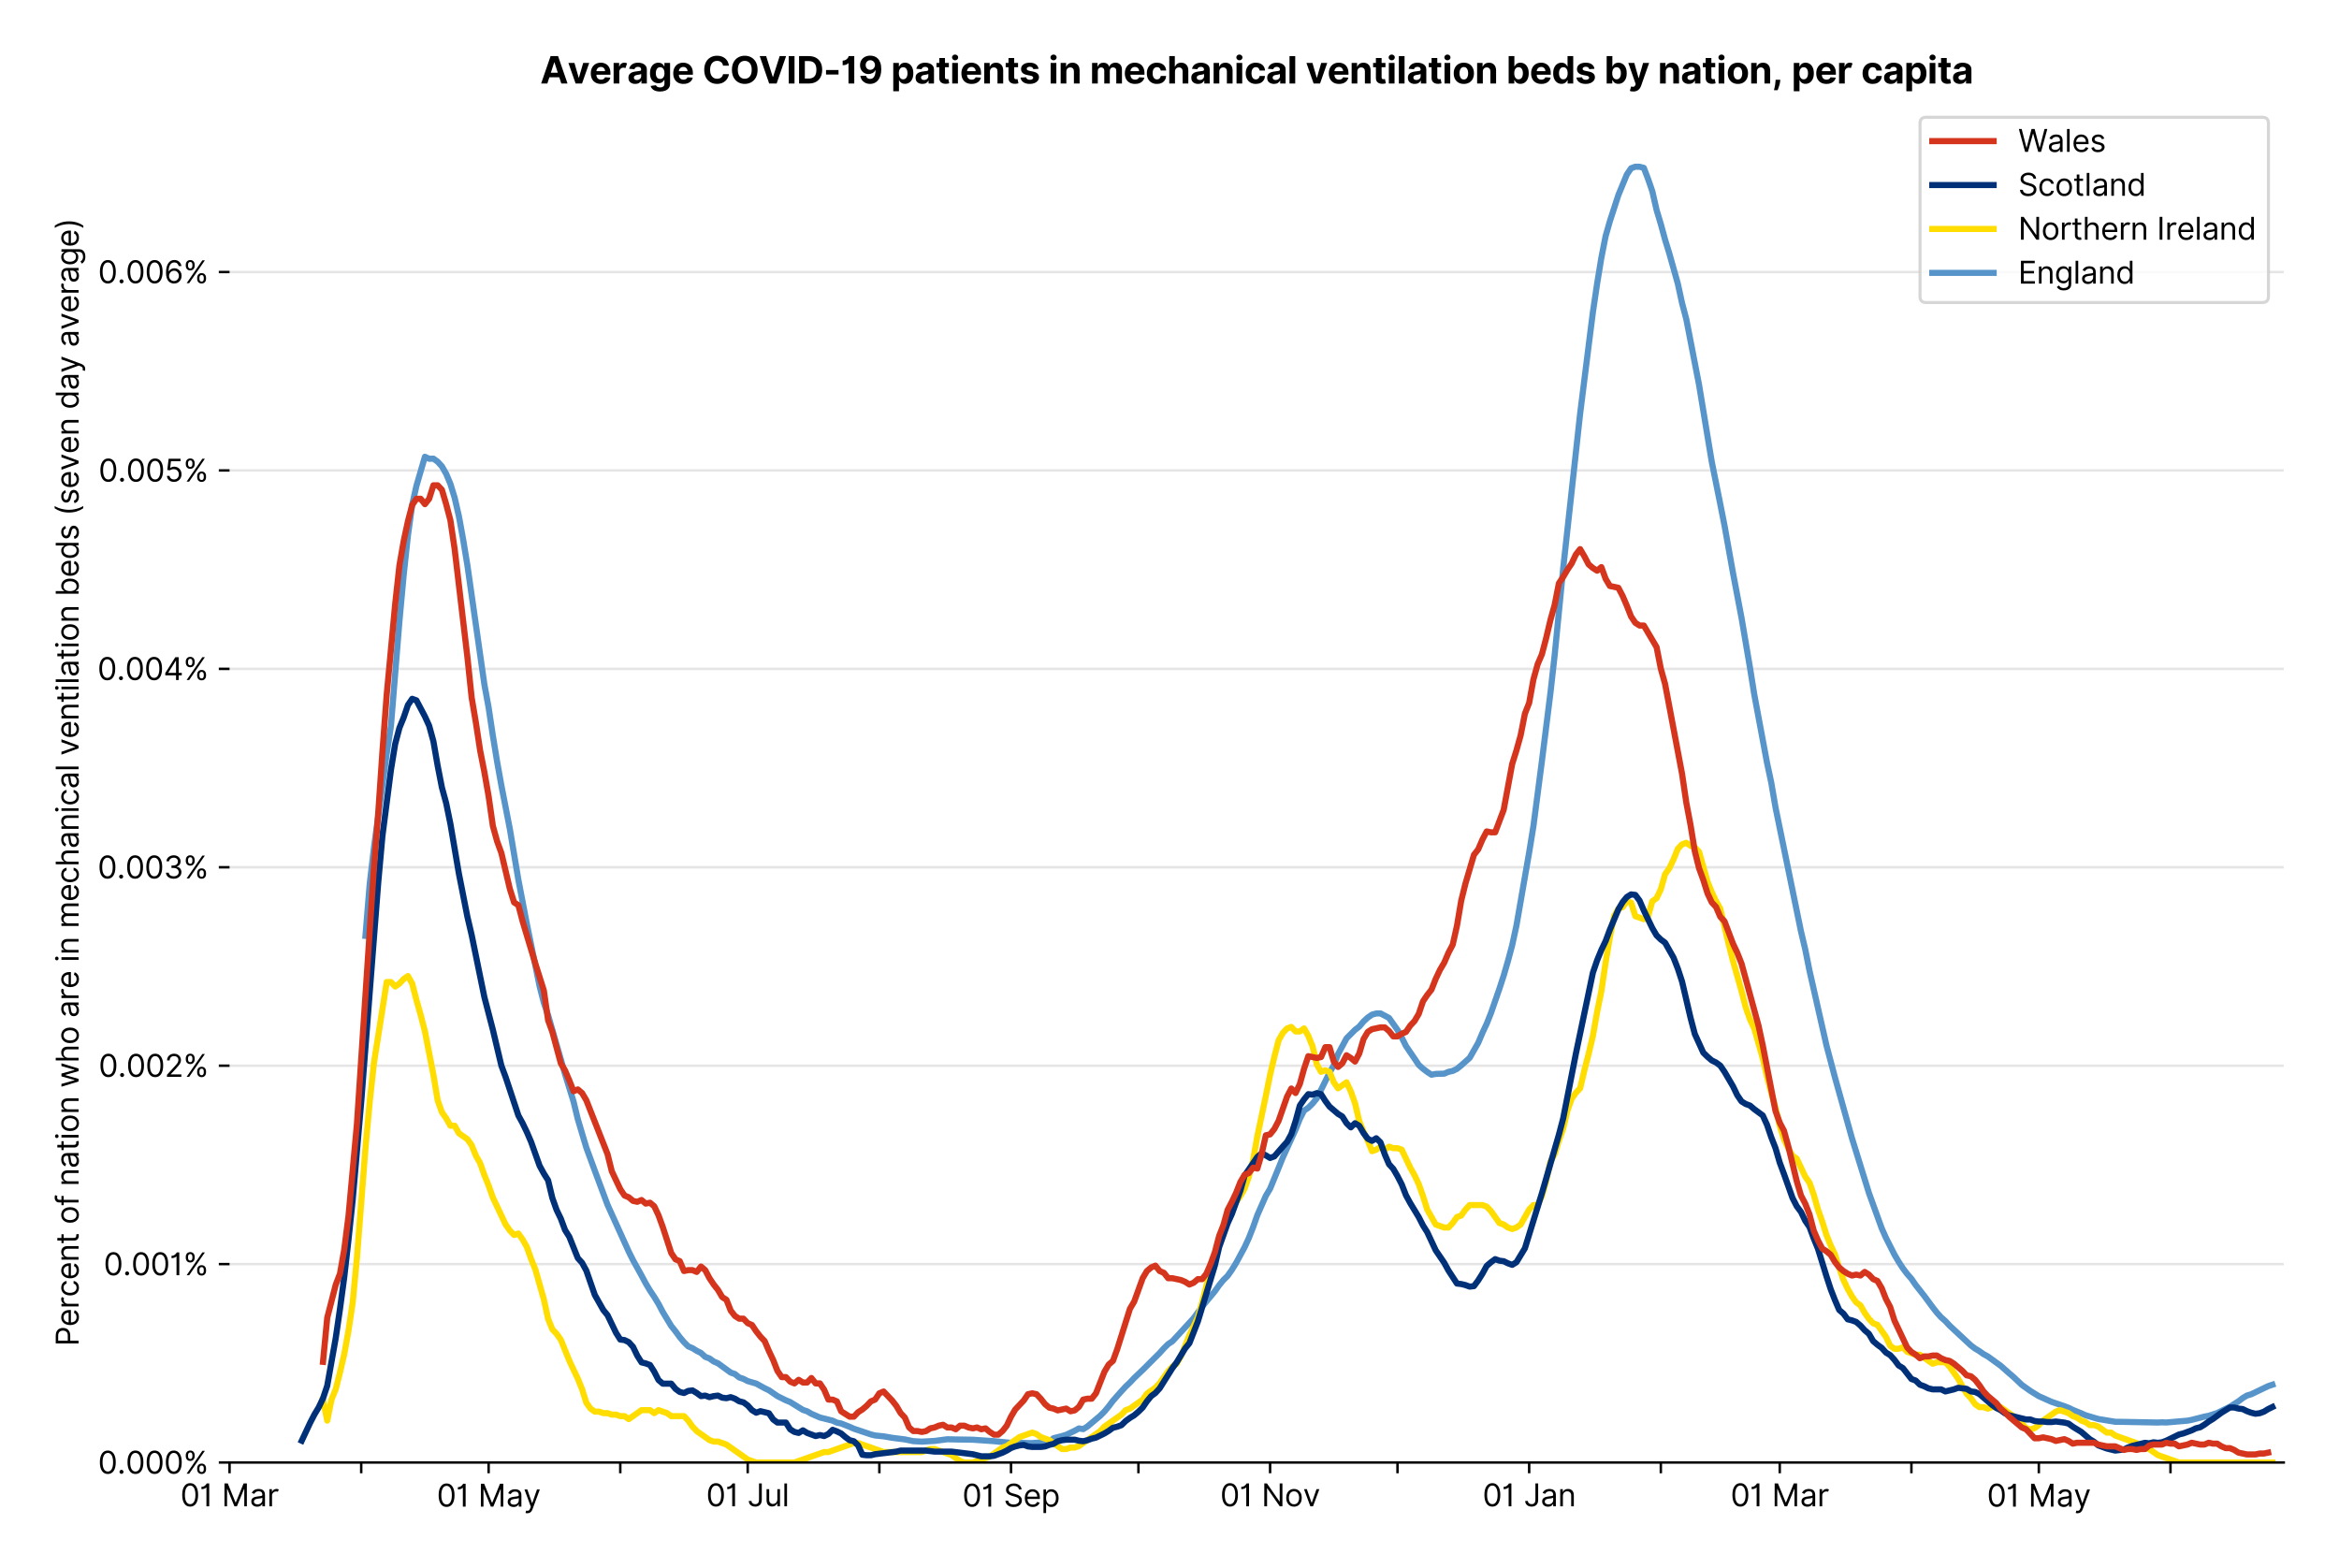 <?xml version="1.0" encoding="utf-8" standalone="no"?>
<!DOCTYPE svg PUBLIC "-//W3C//DTD SVG 1.1//EN"
  "http://www.w3.org/Graphics/SVG/1.1/DTD/svg11.dtd">
<svg version="1.1" viewBox="0 0 762.425 511.234" xmlns="http://www.w3.org/2000/svg" xmlns:xlink="http://www.w3.org/1999/xlink">
 <defs>
  <style type="text/css">*{stroke-linecap:butt;stroke-linejoin:round;}</style>
 </defs>
 <g id="figure_1">
  <g id="patch_1">
   <path d="M 0 511.234 
L 762.425 511.234 
L 762.425 0 
L 0 0 
z
" style="fill:#ffffff;"/>
  </g>
  <g id="axes_1">
   <g id="patch_2">
    <path d="M 74.825 476.745 
L 744.425 476.745 
L 744.425 33.225 
L 74.825 33.225 
z
" style="fill:#ffffff;"/>
   </g>
   <g id="matplotlib.axis_1">
    <g id="xtick_1">
     <g id="line2d_1">
      <defs>
       <path d="M 0 0 
L 0 3.5 
" id="mc13c3fdf88" style="stroke:#000000;stroke-width:0.8;"/>
      </defs>
      <g>
       <use style="stroke:#000000;stroke-width:0.8;" x="74.825" xlink:href="#mc13c3fdf88" y="476.745"/>
      </g>
     </g>
     <g id="text_1">
      <!-- 01 Mar -->
      <g transform="translate(58.788 491.018)scale(0.1 -0.1)">
       <defs>
        <path d="M 2000 -64 
Q 1230 -64 806 561 
Q 382 1186 382 2327 
Q 382 3459 809 4088 
Q 1236 4718 2000 4718 
Q 2764 4718 3191 4088 
Q 3618 3459 3618 2327 
Q 3618 1186 3194 561 
Q 2771 -64 2000 -64 
z
M 2000 436 
Q 2509 436 2791 927 
Q 3073 1418 3073 2327 
Q 3073 3234 2789 3730 
Q 2505 4227 2000 4227 
Q 1496 4227 1211 3730 
Q 927 3234 927 2327 
Q 927 1418 1210 927 
Q 1493 436 2000 436 
z
" id="Inter-Regular-30" transform="scale(0.016)"/>
        <path d="M 1973 4655 
L 1973 0 
L 1409 0 
L 1409 3836 
L 1373 3836 
Q 1341 3773 1209 3692 
Q 1077 3611 868 3551 
Q 659 3491 391 3491 
L 391 3964 
Q 661 3964 859 4061 
Q 1057 4159 1190 4291 
Q 1323 4423 1392 4529 
Q 1461 4636 1473 4655 
L 1973 4655 
z
" id="Inter-Regular-31" transform="scale(0.016)"/>
        <path id="Inter-Regular-20" transform="scale(0.016)"/>
        <path d="M 564 4655 
L 1236 4655 
L 2818 791 
L 2873 791 
L 4455 4655 
L 5127 4655 
L 5127 0 
L 4600 0 
L 4600 3536 
L 4555 3536 
L 3100 0 
L 2591 0 
L 1136 3536 
L 1091 3536 
L 1091 0 
L 564 0 
L 564 4655 
z
" id="Inter-Regular-4d" transform="scale(0.016)"/>
        <path d="M 1518 -82 
Q 1186 -82 916 44 
Q 646 170 486 410 
Q 327 650 327 991 
Q 327 1291 445 1478 
Q 564 1666 761 1773 
Q 959 1880 1199 1933 
Q 1439 1986 1682 2018 
Q 2000 2059 2199 2080 
Q 2398 2102 2490 2154 
Q 2582 2207 2582 2336 
L 2582 2355 
Q 2582 2691 2399 2877 
Q 2216 3064 1846 3064 
Q 1461 3064 1243 2895 
Q 1025 2727 936 2536 
L 427 2718 
Q 564 3036 792 3214 
Q 1021 3393 1292 3464 
Q 1564 3536 1827 3536 
Q 1996 3536 2215 3496 
Q 2434 3457 2640 3334 
Q 2846 3211 2982 2963 
Q 3118 2716 3118 2300 
L 3118 0 
L 2582 0 
L 2582 473 
L 2555 473 
Q 2500 359 2373 229 
Q 2246 100 2034 9 
Q 1823 -82 1518 -82 
z
M 1600 400 
Q 1918 400 2137 525 
Q 2357 650 2469 847 
Q 2582 1045 2582 1264 
L 2582 1755 
Q 2548 1714 2433 1681 
Q 2318 1648 2169 1624 
Q 2021 1600 1881 1583 
Q 1741 1566 1655 1555 
Q 1446 1527 1265 1467 
Q 1084 1407 974 1287 
Q 864 1168 864 964 
Q 864 684 1072 542 
Q 1280 400 1600 400 
z
" id="Inter-Regular-61" transform="scale(0.016)"/>
        <path d="M 491 0 
L 491 3491 
L 1009 3491 
L 1009 2964 
L 1046 2964 
Q 1139 3223 1389 3384 
Q 1639 3545 1955 3545 
Q 2100 3545 2209 3511 
Q 2318 3477 2400 3418 
L 2218 2964 
Q 2161 2993 2085 3010 
Q 2009 3027 1909 3027 
Q 1527 3027 1277 2794 
Q 1027 2561 1027 2209 
L 1027 0 
L 491 0 
z
" id="Inter-Regular-72" transform="scale(0.016)"/>
       </defs>
       <use xlink:href="#Inter-Regular-30"/>
       <use x="62.5" xlink:href="#Inter-Regular-31"/>
       <use x="106.676" xlink:href="#Inter-Regular-20"/>
       <use x="134.801" xlink:href="#Inter-Regular-4d"/>
       <use x="225.994" xlink:href="#Inter-Regular-61"/>
       <use x="282.386" xlink:href="#Inter-Regular-72"/>
      </g>
     </g>
    </g>
    <g id="xtick_2">
     <g id="line2d_2">
      <g>
       <use style="stroke:#000000;stroke-width:0.8;" x="117.741" xlink:href="#mc13c3fdf88" y="476.745"/>
      </g>
     </g>
    </g>
    <g id="xtick_3">
     <g id="line2d_3">
      <g>
       <use style="stroke:#000000;stroke-width:0.8;" x="159.273" xlink:href="#mc13c3fdf88" y="476.745"/>
      </g>
     </g>
     <g id="text_2">
      <!-- 01 May -->
      <g transform="translate(142.37 491.117)scale(0.1 -0.1)">
       <defs>
        <path d="M 818 -1355 
Q 682 -1355 575 -1333 
Q 468 -1311 427 -1291 
L 564 -818 
Q 857 -893 1053 -814 
Q 1250 -736 1391 -345 
L 1509 -18 
L 218 3491 
L 800 3491 
L 1764 709 
L 1800 709 
L 2764 3491 
L 3346 3491 
L 1846 -564 
Q 1550 -1355 818 -1355 
z
" id="Inter-Regular-79" transform="scale(0.016)"/>
       </defs>
       <use xlink:href="#Inter-Regular-30"/>
       <use x="62.5" xlink:href="#Inter-Regular-31"/>
       <use x="106.676" xlink:href="#Inter-Regular-20"/>
       <use x="134.801" xlink:href="#Inter-Regular-4d"/>
       <use x="225.994" xlink:href="#Inter-Regular-61"/>
       <use x="282.386" xlink:href="#Inter-Regular-79"/>
      </g>
     </g>
    </g>
    <g id="xtick_4">
     <g id="line2d_4">
      <g>
       <use style="stroke:#000000;stroke-width:0.8;" x="202.189" xlink:href="#mc13c3fdf88" y="476.745"/>
      </g>
     </g>
    </g>
    <g id="xtick_5">
     <g id="line2d_5">
      <g>
       <use style="stroke:#000000;stroke-width:0.8;" x="243.721" xlink:href="#mc13c3fdf88" y="476.745"/>
      </g>
     </g>
     <g id="text_3">
      <!-- 01 Jul -->
      <g transform="translate(230.177 491.018)scale(0.1 -0.1)">
       <defs>
        <path d="M 2346 4655 
L 2909 4655 
L 2909 1327 
Q 2909 657 2549 296 
Q 2189 -64 1582 -64 
Q 1200 -64 902 76 
Q 605 216 434 475 
Q 264 734 264 1091 
L 818 1091 
Q 818 795 1034 615 
Q 1250 436 1582 436 
Q 1948 436 2147 664 
Q 2346 893 2346 1327 
L 2346 4655 
z
" id="Inter-Regular-4a" transform="scale(0.016)"/>
        <path d="M 2691 1427 
L 2691 3491 
L 3227 3491 
L 3227 0 
L 2691 0 
L 2691 591 
L 2655 591 
Q 2532 325 2273 140 
Q 2014 -45 1618 -45 
Q 1127 -45 809 280 
Q 491 605 491 1273 
L 491 3491 
L 1027 3491 
L 1027 1309 
Q 1027 927 1242 700 
Q 1457 473 1791 473 
Q 1991 473 2199 575 
Q 2407 677 2549 888 
Q 2691 1100 2691 1427 
z
" id="Inter-Regular-75" transform="scale(0.016)"/>
        <path d="M 1027 4655 
L 1027 0 
L 491 0 
L 491 4655 
L 1027 4655 
z
" id="Inter-Regular-6c" transform="scale(0.016)"/>
       </defs>
       <use xlink:href="#Inter-Regular-30"/>
       <use x="62.5" xlink:href="#Inter-Regular-31"/>
       <use x="106.676" xlink:href="#Inter-Regular-20"/>
       <use x="134.801" xlink:href="#Inter-Regular-4a"/>
       <use x="189.063" xlink:href="#Inter-Regular-75"/>
       <use x="247.159" xlink:href="#Inter-Regular-6c"/>
      </g>
     </g>
    </g>
    <g id="xtick_6">
     <g id="line2d_6">
      <g>
       <use style="stroke:#000000;stroke-width:0.8;" x="286.637" xlink:href="#mc13c3fdf88" y="476.745"/>
      </g>
     </g>
    </g>
    <g id="xtick_7">
     <g id="line2d_7">
      <g>
       <use style="stroke:#000000;stroke-width:0.8;" x="329.554" xlink:href="#mc13c3fdf88" y="476.745"/>
      </g>
     </g>
     <g id="text_4">
      <!-- 01 Sep -->
      <g transform="translate(313.666 491.117)scale(0.1 -0.1)">
       <defs>
        <path d="M 3109 3491 
Q 3068 3836 2777 4027 
Q 2486 4218 2064 4218 
Q 1600 4218 1318 3999 
Q 1036 3780 1036 3445 
Q 1036 3195 1189 3042 
Q 1343 2889 1553 2803 
Q 1764 2718 1936 2673 
L 2409 2545 
Q 2591 2498 2815 2414 
Q 3039 2330 3244 2185 
Q 3450 2041 3584 1816 
Q 3718 1591 3718 1264 
Q 3718 886 3521 581 
Q 3325 277 2949 97 
Q 2573 -82 2036 -82 
Q 1286 -82 845 272 
Q 405 627 364 1200 
L 946 1200 
Q 968 936 1124 764 
Q 1280 593 1519 510 
Q 1759 427 2036 427 
Q 2359 427 2616 533 
Q 2873 639 3023 828 
Q 3173 1018 3173 1273 
Q 3173 1505 3043 1650 
Q 2914 1795 2702 1886 
Q 2491 1977 2246 2045 
L 1673 2209 
Q 1127 2366 809 2657 
Q 491 2948 491 3418 
Q 491 3809 703 4101 
Q 916 4393 1276 4555 
Q 1636 4718 2082 4718 
Q 2532 4718 2882 4558 
Q 3232 4398 3437 4120 
Q 3643 3843 3655 3491 
L 3109 3491 
z
" id="Inter-Regular-53" transform="scale(0.016)"/>
        <path d="M 1955 -73 
Q 1450 -73 1085 151 
Q 721 375 524 778 
Q 327 1182 327 1718 
Q 327 2255 524 2665 
Q 721 3075 1074 3305 
Q 1427 3536 1900 3536 
Q 2173 3536 2439 3445 
Q 2705 3355 2923 3151 
Q 3141 2948 3270 2614 
Q 3400 2280 3400 1791 
L 3400 1564 
L 866 1564 
Q 884 1005 1183 707 
Q 1482 409 1955 409 
Q 2271 409 2498 545 
Q 2725 682 2827 955 
L 3346 809 
Q 3223 414 2854 170 
Q 2486 -73 1955 -73 
z
M 866 2027 
L 2855 2027 
Q 2855 2470 2595 2762 
Q 2336 3055 1900 3055 
Q 1593 3055 1368 2911 
Q 1143 2768 1013 2533 
Q 884 2298 866 2027 
z
" id="Inter-Regular-65" transform="scale(0.016)"/>
        <path d="M 491 -1309 
L 491 3491 
L 1009 3491 
L 1009 2936 
L 1073 2936 
Q 1132 3027 1237 3169 
Q 1343 3311 1542 3423 
Q 1741 3536 2082 3536 
Q 2523 3536 2859 3315 
Q 3196 3095 3384 2690 
Q 3573 2286 3573 1736 
Q 3573 1182 3384 776 
Q 3196 370 2861 148 
Q 2527 -73 2091 -73 
Q 1755 -73 1552 39 
Q 1350 152 1241 296 
Q 1132 441 1073 536 
L 1027 536 
L 1027 -1309 
L 491 -1309 
z
M 1018 1745 
Q 1018 1152 1276 780 
Q 1534 409 2018 409 
Q 2355 409 2581 587 
Q 2807 766 2921 1069 
Q 3036 1373 3036 1745 
Q 3036 2114 2923 2410 
Q 2811 2707 2585 2881 
Q 2359 3055 2018 3055 
Q 1527 3055 1272 2693 
Q 1018 2332 1018 1745 
z
" id="Inter-Regular-70" transform="scale(0.016)"/>
       </defs>
       <use xlink:href="#Inter-Regular-30"/>
       <use x="62.5" xlink:href="#Inter-Regular-31"/>
       <use x="106.676" xlink:href="#Inter-Regular-20"/>
       <use x="134.801" xlink:href="#Inter-Regular-53"/>
       <use x="198.58" xlink:href="#Inter-Regular-65"/>
       <use x="256.818" xlink:href="#Inter-Regular-70"/>
      </g>
     </g>
    </g>
    <g id="xtick_8">
     <g id="line2d_8">
      <g>
       <use style="stroke:#000000;stroke-width:0.8;" x="371.086" xlink:href="#mc13c3fdf88" y="476.745"/>
      </g>
     </g>
    </g>
    <g id="xtick_9">
     <g id="line2d_9">
      <g>
       <use style="stroke:#000000;stroke-width:0.8;" x="414.002" xlink:href="#mc13c3fdf88" y="476.745"/>
      </g>
     </g>
     <g id="text_5">
      <!-- 01 Nov -->
      <g transform="translate(397.731 491.018)scale(0.1 -0.1)">
       <defs>
        <path d="M 4255 4655 
L 4255 0 
L 3709 0 
L 1173 3655 
L 1127 3655 
L 1127 0 
L 564 0 
L 564 4655 
L 1109 4655 
L 3655 991 
L 3700 991 
L 3700 4655 
L 4255 4655 
z
" id="Inter-Regular-4e" transform="scale(0.016)"/>
        <path d="M 1909 -73 
Q 1436 -73 1080 152 
Q 725 377 526 781 
Q 327 1186 327 1727 
Q 327 2273 526 2679 
Q 725 3086 1080 3311 
Q 1436 3536 1909 3536 
Q 2382 3536 2737 3311 
Q 3093 3086 3292 2679 
Q 3491 2273 3491 1727 
Q 3491 1186 3292 781 
Q 3093 377 2737 152 
Q 2382 -73 1909 -73 
z
M 1909 409 
Q 2268 409 2500 593 
Q 2732 777 2843 1077 
Q 2955 1377 2955 1727 
Q 2955 2077 2843 2379 
Q 2732 2682 2500 2868 
Q 2268 3055 1909 3055 
Q 1550 3055 1318 2868 
Q 1086 2682 975 2379 
Q 864 2077 864 1727 
Q 864 1377 975 1077 
Q 1086 777 1318 593 
Q 1550 409 1909 409 
z
" id="Inter-Regular-6f" transform="scale(0.016)"/>
        <path d="M 3346 3491 
L 2055 0 
L 1509 0 
L 218 3491 
L 800 3491 
L 1764 709 
L 1800 709 
L 2764 3491 
L 3346 3491 
z
" id="Inter-Regular-76" transform="scale(0.016)"/>
       </defs>
       <use xlink:href="#Inter-Regular-30"/>
       <use x="62.5" xlink:href="#Inter-Regular-31"/>
       <use x="106.676" xlink:href="#Inter-Regular-20"/>
       <use x="134.801" xlink:href="#Inter-Regular-4e"/>
       <use x="210.085" xlink:href="#Inter-Regular-6f"/>
       <use x="269.744" xlink:href="#Inter-Regular-76"/>
      </g>
     </g>
    </g>
    <g id="xtick_10">
     <g id="line2d_10">
      <g>
       <use style="stroke:#000000;stroke-width:0.8;" x="455.534" xlink:href="#mc13c3fdf88" y="476.745"/>
      </g>
     </g>
    </g>
    <g id="xtick_11">
     <g id="line2d_11">
      <g>
       <use style="stroke:#000000;stroke-width:0.8;" x="498.45" xlink:href="#mc13c3fdf88" y="476.745"/>
      </g>
     </g>
     <g id="text_6">
      <!-- 01 Jan -->
      <g transform="translate(483.251 491.018)scale(0.1 -0.1)">
       <defs>
        <path d="M 1027 2100 
L 1027 0 
L 491 0 
L 491 3491 
L 1009 3491 
L 1009 2945 
L 1055 2945 
Q 1177 3211 1427 3373 
Q 1677 3536 2073 3536 
Q 2602 3536 2928 3211 
Q 3255 2886 3255 2218 
L 3255 0 
L 2718 0 
L 2718 2182 
Q 2718 2593 2504 2824 
Q 2291 3055 1918 3055 
Q 1534 3055 1280 2806 
Q 1027 2557 1027 2100 
z
" id="Inter-Regular-6e" transform="scale(0.016)"/>
       </defs>
       <use xlink:href="#Inter-Regular-30"/>
       <use x="62.5" xlink:href="#Inter-Regular-31"/>
       <use x="106.676" xlink:href="#Inter-Regular-20"/>
       <use x="134.801" xlink:href="#Inter-Regular-4a"/>
       <use x="189.063" xlink:href="#Inter-Regular-61"/>
       <use x="245.455" xlink:href="#Inter-Regular-6e"/>
      </g>
     </g>
    </g>
    <g id="xtick_12">
     <g id="line2d_12">
      <g>
       <use style="stroke:#000000;stroke-width:0.8;" x="541.366" xlink:href="#mc13c3fdf88" y="476.745"/>
      </g>
     </g>
    </g>
    <g id="xtick_13">
     <g id="line2d_13">
      <g>
       <use style="stroke:#000000;stroke-width:0.8;" x="580.129" xlink:href="#mc13c3fdf88" y="476.745"/>
      </g>
     </g>
     <g id="text_7">
      <!-- 01 Mar -->
      <g transform="translate(564.093 491.018)scale(0.1 -0.1)">
       <use xlink:href="#Inter-Regular-30"/>
       <use x="62.5" xlink:href="#Inter-Regular-31"/>
       <use x="106.676" xlink:href="#Inter-Regular-20"/>
       <use x="134.801" xlink:href="#Inter-Regular-4d"/>
       <use x="225.994" xlink:href="#Inter-Regular-61"/>
       <use x="282.386" xlink:href="#Inter-Regular-72"/>
      </g>
     </g>
    </g>
    <g id="xtick_14">
     <g id="line2d_14">
      <g>
       <use style="stroke:#000000;stroke-width:0.8;" x="623.046" xlink:href="#mc13c3fdf88" y="476.745"/>
      </g>
     </g>
    </g>
    <g id="xtick_15">
     <g id="line2d_15">
      <g>
       <use style="stroke:#000000;stroke-width:0.8;" x="664.577" xlink:href="#mc13c3fdf88" y="476.745"/>
      </g>
     </g>
     <g id="text_8">
      <!-- 01 May -->
      <g transform="translate(647.674 491.117)scale(0.1 -0.1)">
       <use xlink:href="#Inter-Regular-30"/>
       <use x="62.5" xlink:href="#Inter-Regular-31"/>
       <use x="106.676" xlink:href="#Inter-Regular-20"/>
       <use x="134.801" xlink:href="#Inter-Regular-4d"/>
       <use x="225.994" xlink:href="#Inter-Regular-61"/>
       <use x="282.386" xlink:href="#Inter-Regular-79"/>
      </g>
     </g>
    </g>
    <g id="xtick_16">
     <g id="line2d_16">
      <g>
       <use style="stroke:#000000;stroke-width:0.8;" x="707.494" xlink:href="#mc13c3fdf88" y="476.745"/>
      </g>
     </g>
    </g>
   </g>
   <g id="matplotlib.axis_2">
    <g id="ytick_1">
     <g id="line2d_17">
      <path clip-path="url(#pf7a57f7dd6)" d="M 74.825 476.745 
L 744.425 476.745 
" style="fill:none;stroke:#e5e5e5;stroke-linecap:square;stroke-width:0.8;"/>
     </g>
     <g id="line2d_18">
      <defs>
       <path d="M 0 0 
L -3.5 0 
" id="m6197a4384b" style="stroke:#000000;stroke-width:0.8;"/>
      </defs>
      <g>
       <use style="stroke:#000000;stroke-width:0.8;" x="74.825" xlink:href="#m6197a4384b" y="476.745"/>
      </g>
     </g>
     <g id="text_9">
      <!-- 0.000% -->
      <g transform="translate(31.944 480.382)scale(0.1 -0.1)">
       <defs>
        <path d="M 882 -36 
Q 714 -36 593 84 
Q 473 205 473 373 
Q 473 541 593 661 
Q 714 782 882 782 
Q 1050 782 1170 661 
Q 1291 541 1291 373 
Q 1291 205 1170 84 
Q 1050 -36 882 -36 
z
" id="Inter-Regular-2e" transform="scale(0.016)"/>
        <path d="M 2855 873 
L 2855 1118 
Q 2855 1373 2960 1585 
Q 3066 1798 3269 1926 
Q 3473 2055 3764 2055 
Q 4059 2055 4259 1926 
Q 4459 1798 4561 1585 
Q 4664 1373 4664 1118 
L 4664 873 
Q 4664 618 4560 405 
Q 4457 193 4256 64 
Q 4055 -64 3764 -64 
Q 3468 -64 3266 64 
Q 3064 193 2959 405 
Q 2855 618 2855 873 
z
M 536 3536 
L 536 3782 
Q 536 4036 642 4248 
Q 748 4461 951 4589 
Q 1155 4718 1446 4718 
Q 1741 4718 1941 4589 
Q 2141 4461 2243 4248 
Q 2346 4036 2346 3782 
L 2346 3536 
Q 2346 3282 2242 3069 
Q 2139 2857 1937 2728 
Q 1736 2600 1446 2600 
Q 1150 2600 948 2728 
Q 746 2857 641 3069 
Q 536 3282 536 3536 
z
M 709 0 
L 3909 4655 
L 4427 4655 
L 1227 0 
L 709 0 
z
M 3318 1118 
L 3318 873 
Q 3318 661 3418 494 
Q 3518 327 3764 327 
Q 4002 327 4101 494 
Q 4200 661 4200 873 
L 4200 1118 
Q 4200 1330 4104 1497 
Q 4009 1664 3764 1664 
Q 3525 1664 3421 1497 
Q 3318 1330 3318 1118 
z
M 1000 3782 
L 1000 3536 
Q 1000 3325 1100 3158 
Q 1200 2991 1446 2991 
Q 1684 2991 1783 3158 
Q 1882 3325 1882 3536 
L 1882 3782 
Q 1882 3993 1786 4160 
Q 1691 4327 1446 4327 
Q 1207 4327 1103 4160 
Q 1000 3993 1000 3782 
z
" id="Inter-Regular-25" transform="scale(0.016)"/>
       </defs>
       <use xlink:href="#Inter-Regular-30"/>
       <use x="62.5" xlink:href="#Inter-Regular-2e"/>
       <use x="90.057" xlink:href="#Inter-Regular-30"/>
       <use x="152.557" xlink:href="#Inter-Regular-30"/>
       <use x="215.057" xlink:href="#Inter-Regular-30"/>
       <use x="277.557" xlink:href="#Inter-Regular-25"/>
      </g>
     </g>
    </g>
    <g id="ytick_2">
     <g id="line2d_19">
      <path clip-path="url(#pf7a57f7dd6)" d="M 74.825 412.067 
L 744.425 412.067 
" style="fill:none;stroke:#e5e5e5;stroke-linecap:square;stroke-width:0.8;"/>
     </g>
     <g id="line2d_20">
      <g>
       <use style="stroke:#000000;stroke-width:0.8;" x="74.825" xlink:href="#m6197a4384b" y="412.067"/>
      </g>
     </g>
     <g id="text_10">
      <!-- 0.001% -->
      <g transform="translate(33.777 415.704)scale(0.1 -0.1)">
       <use xlink:href="#Inter-Regular-30"/>
       <use x="62.5" xlink:href="#Inter-Regular-2e"/>
       <use x="90.057" xlink:href="#Inter-Regular-30"/>
       <use x="152.557" xlink:href="#Inter-Regular-30"/>
       <use x="215.057" xlink:href="#Inter-Regular-31"/>
       <use x="259.233" xlink:href="#Inter-Regular-25"/>
      </g>
     </g>
    </g>
    <g id="ytick_3">
     <g id="line2d_21">
      <path clip-path="url(#pf7a57f7dd6)" d="M 74.825 347.389 
L 744.425 347.389 
" style="fill:none;stroke:#e5e5e5;stroke-linecap:square;stroke-width:0.8;"/>
     </g>
     <g id="line2d_22">
      <g>
       <use style="stroke:#000000;stroke-width:0.8;" x="74.825" xlink:href="#m6197a4384b" y="347.389"/>
      </g>
     </g>
     <g id="text_11">
      <!-- 0.002% -->
      <g transform="translate(32.142 351.026)scale(0.1 -0.1)">
       <defs>
        <path d="M 482 0 
L 482 409 
L 2018 2091 
Q 2289 2386 2464 2605 
Q 2639 2825 2724 3019 
Q 2809 3214 2809 3427 
Q 2809 3795 2553 4011 
Q 2298 4227 1918 4227 
Q 1514 4227 1275 3985 
Q 1036 3743 1036 3345 
L 500 3345 
Q 500 3755 688 4064 
Q 877 4373 1203 4545 
Q 1530 4718 1936 4718 
Q 2346 4718 2661 4545 
Q 2977 4373 3156 4079 
Q 3336 3786 3336 3427 
Q 3336 3170 3244 2926 
Q 3152 2682 2926 2383 
Q 2700 2084 2300 1655 
L 1255 536 
L 1255 500 
L 3418 500 
L 3418 0 
L 482 0 
z
" id="Inter-Regular-32" transform="scale(0.016)"/>
       </defs>
       <use xlink:href="#Inter-Regular-30"/>
       <use x="62.5" xlink:href="#Inter-Regular-2e"/>
       <use x="90.057" xlink:href="#Inter-Regular-30"/>
       <use x="152.557" xlink:href="#Inter-Regular-30"/>
       <use x="215.057" xlink:href="#Inter-Regular-32"/>
       <use x="275.568" xlink:href="#Inter-Regular-25"/>
      </g>
     </g>
    </g>
    <g id="ytick_4">
     <g id="line2d_23">
      <path clip-path="url(#pf7a57f7dd6)" d="M 74.825 282.711 
L 744.425 282.711 
" style="fill:none;stroke:#e5e5e5;stroke-linecap:square;stroke-width:0.8;"/>
     </g>
     <g id="line2d_24">
      <g>
       <use style="stroke:#000000;stroke-width:0.8;" x="74.825" xlink:href="#m6197a4384b" y="282.711"/>
      </g>
     </g>
     <g id="text_12">
      <!-- 0.003% -->
      <g transform="translate(31.83 286.348)scale(0.1 -0.1)">
       <defs>
        <path d="M 2055 -64 
Q 1605 -64 1253 90 
Q 902 245 696 521 
Q 491 798 473 1164 
L 1046 1164 
Q 1071 827 1356 631 
Q 1641 436 2046 436 
Q 2493 436 2783 664 
Q 3073 893 3073 1264 
Q 3073 1650 2787 1893 
Q 2502 2136 1973 2136 
L 1600 2136 
L 1600 2636 
L 1973 2636 
Q 2386 2636 2647 2856 
Q 2909 3077 2909 3445 
Q 2909 3798 2679 4012 
Q 2450 4227 2064 4227 
Q 1823 4227 1610 4139 
Q 1398 4052 1264 3887 
Q 1130 3723 1118 3491 
L 573 3491 
Q 586 3857 793 4133 
Q 1000 4409 1335 4563 
Q 1671 4718 2073 4718 
Q 2505 4718 2814 4544 
Q 3123 4370 3289 4086 
Q 3455 3802 3455 3473 
Q 3455 3080 3249 2802 
Q 3043 2525 2691 2418 
L 2691 2382 
Q 3132 2309 3379 2008 
Q 3627 1707 3627 1264 
Q 3627 884 3421 583 
Q 3216 282 2861 109 
Q 2507 -64 2055 -64 
z
" id="Inter-Regular-33" transform="scale(0.016)"/>
       </defs>
       <use xlink:href="#Inter-Regular-30"/>
       <use x="62.5" xlink:href="#Inter-Regular-2e"/>
       <use x="90.057" xlink:href="#Inter-Regular-30"/>
       <use x="152.557" xlink:href="#Inter-Regular-30"/>
       <use x="215.057" xlink:href="#Inter-Regular-33"/>
       <use x="278.693" xlink:href="#Inter-Regular-25"/>
      </g>
     </g>
    </g>
    <g id="ytick_5">
     <g id="line2d_25">
      <path clip-path="url(#pf7a57f7dd6)" d="M 74.825 218.033 
L 744.425 218.033 
" style="fill:none;stroke:#e5e5e5;stroke-linecap:square;stroke-width:0.8;"/>
     </g>
     <g id="line2d_26">
      <g>
       <use style="stroke:#000000;stroke-width:0.8;" x="74.825" xlink:href="#m6197a4384b" y="218.033"/>
      </g>
     </g>
     <g id="text_13">
      <!-- 0.004% -->
      <g transform="translate(31.773 221.67)scale(0.1 -0.1)">
       <defs>
        <path d="M 373 955 
L 373 1418 
L 2418 4655 
L 3100 4655 
L 3100 1455 
L 3736 1455 
L 3736 955 
L 3100 955 
L 3100 0 
L 2564 0 
L 2564 955 
L 373 955 
z
M 2564 1455 
L 2564 3936 
L 2527 3936 
L 982 1491 
L 982 1455 
L 2564 1455 
z
" id="Inter-Regular-34" transform="scale(0.016)"/>
       </defs>
       <use xlink:href="#Inter-Regular-30"/>
       <use x="62.5" xlink:href="#Inter-Regular-2e"/>
       <use x="90.057" xlink:href="#Inter-Regular-30"/>
       <use x="152.557" xlink:href="#Inter-Regular-30"/>
       <use x="215.057" xlink:href="#Inter-Regular-34"/>
       <use x="279.261" xlink:href="#Inter-Regular-25"/>
      </g>
     </g>
    </g>
    <g id="ytick_6">
     <g id="line2d_27">
      <path clip-path="url(#pf7a57f7dd6)" d="M 74.825 153.355 
L 744.425 153.355 
" style="fill:none;stroke:#e5e5e5;stroke-linecap:square;stroke-width:0.8;"/>
     </g>
     <g id="line2d_28">
      <g>
       <use style="stroke:#000000;stroke-width:0.8;" x="74.825" xlink:href="#m6197a4384b" y="153.355"/>
      </g>
     </g>
     <g id="text_14">
      <!-- 0.005% -->
      <g transform="translate(32.114 156.992)scale(0.1 -0.1)">
       <defs>
        <path d="M 1936 -64 
Q 1536 -64 1216 95 
Q 896 255 702 532 
Q 509 809 491 1164 
L 1036 1164 
Q 1068 848 1324 642 
Q 1580 436 1936 436 
Q 2223 436 2447 570 
Q 2671 705 2799 940 
Q 2927 1175 2927 1473 
Q 2927 1777 2794 2017 
Q 2661 2257 2429 2395 
Q 2198 2534 1900 2536 
Q 1686 2539 1461 2472 
Q 1236 2405 1091 2300 
L 564 2364 
L 846 4655 
L 3264 4655 
L 3264 4155 
L 1318 4155 
L 1155 2782 
L 1182 2782 
Q 1325 2895 1541 2970 
Q 1757 3045 1991 3045 
Q 2418 3045 2753 2842 
Q 3089 2639 3281 2286 
Q 3473 1934 3473 1482 
Q 3473 1036 3274 687 
Q 3075 339 2727 137 
Q 2380 -64 1936 -64 
z
" id="Inter-Regular-35" transform="scale(0.016)"/>
       </defs>
       <use xlink:href="#Inter-Regular-30"/>
       <use x="62.5" xlink:href="#Inter-Regular-2e"/>
       <use x="90.057" xlink:href="#Inter-Regular-30"/>
       <use x="152.557" xlink:href="#Inter-Regular-30"/>
       <use x="215.057" xlink:href="#Inter-Regular-35"/>
       <use x="275.852" xlink:href="#Inter-Regular-25"/>
      </g>
     </g>
    </g>
    <g id="ytick_7">
     <g id="line2d_29">
      <path clip-path="url(#pf7a57f7dd6)" d="M 74.825 88.677 
L 744.425 88.677 
" style="fill:none;stroke:#e5e5e5;stroke-linecap:square;stroke-width:0.8;"/>
     </g>
     <g id="line2d_30">
      <g>
       <use style="stroke:#000000;stroke-width:0.8;" x="74.825" xlink:href="#m6197a4384b" y="88.677"/>
      </g>
     </g>
     <g id="text_15">
      <!-- 0.006% -->
      <g transform="translate(31.958 92.314)scale(0.1 -0.1)">
       <defs>
        <path d="M 2027 -64 
Q 1741 -59 1454 45 
Q 1168 150 932 399 
Q 696 648 552 1074 
Q 409 1500 409 2145 
Q 409 3386 861 4056 
Q 1314 4727 2100 4727 
Q 2686 4727 3073 4384 
Q 3461 4041 3546 3491 
L 2991 3491 
Q 2914 3811 2691 4019 
Q 2468 4227 2100 4227 
Q 1559 4227 1249 3755 
Q 939 3284 936 2427 
L 973 2427 
Q 1164 2716 1461 2880 
Q 1759 3045 2118 3045 
Q 2518 3045 2850 2846 
Q 3182 2648 3382 2299 
Q 3582 1950 3582 1500 
Q 3582 1068 3389 710 
Q 3196 352 2847 142 
Q 2498 -68 2027 -64 
z
M 2027 436 
Q 2314 436 2542 579 
Q 2771 723 2903 964 
Q 3036 1205 3036 1500 
Q 3036 1789 2908 2026 
Q 2780 2264 2556 2404 
Q 2332 2545 2046 2545 
Q 1757 2545 1525 2397 
Q 1293 2250 1157 2010 
Q 1021 1770 1018 1491 
Q 1018 1214 1149 973 
Q 1280 732 1508 584 
Q 1736 436 2027 436 
z
" id="Inter-Regular-36" transform="scale(0.016)"/>
       </defs>
       <use xlink:href="#Inter-Regular-30"/>
       <use x="62.5" xlink:href="#Inter-Regular-2e"/>
       <use x="90.057" xlink:href="#Inter-Regular-30"/>
       <use x="152.557" xlink:href="#Inter-Regular-30"/>
       <use x="215.057" xlink:href="#Inter-Regular-36"/>
       <use x="277.415" xlink:href="#Inter-Regular-25"/>
      </g>
     </g>
    </g>
    <g id="text_16">
     <!-- Percent of nation who are in mechanical ventilation beds (seven day average) -->
     <g transform="translate(25.614 438.816)rotate(-90)scale(0.1 -0.1)">
      <defs>
       <path d="M 564 0 
L 564 4655 
L 2136 4655 
Q 2684 4655 3033 4458 
Q 3382 4261 3550 3927 
Q 3718 3593 3718 3182 
Q 3718 2770 3551 2434 
Q 3384 2098 3036 1899 
Q 2689 1700 2146 1700 
L 1127 1700 
L 1127 0 
L 564 0 
z
M 1127 2200 
L 2127 2200 
Q 2689 2200 2926 2482 
Q 3164 2764 3164 3182 
Q 3164 3602 2925 3878 
Q 2686 4155 2118 4155 
L 1127 4155 
L 1127 2200 
z
" id="Inter-Regular-50" transform="scale(0.016)"/>
       <path d="M 1909 -73 
Q 1418 -73 1063 159 
Q 709 391 518 798 
Q 327 1205 327 1727 
Q 327 2259 524 2667 
Q 721 3075 1074 3305 
Q 1427 3536 1900 3536 
Q 2268 3536 2563 3400 
Q 2859 3264 3047 3018 
Q 3236 2773 3282 2445 
L 2746 2445 
Q 2684 2684 2474 2869 
Q 2264 3055 1909 3055 
Q 1439 3055 1151 2697 
Q 864 2339 864 1745 
Q 864 1139 1148 774 
Q 1432 409 1909 409 
Q 2223 409 2447 570 
Q 2671 732 2746 1018 
L 3282 1018 
Q 3236 709 3058 462 
Q 2880 216 2588 71 
Q 2296 -73 1909 -73 
z
" id="Inter-Regular-63" transform="scale(0.016)"/>
       <path d="M 2009 3491 
L 2009 3036 
L 1264 3036 
L 1264 1000 
Q 1264 773 1331 660 
Q 1398 548 1503 510 
Q 1609 473 1727 473 
Q 1816 473 1873 483 
Q 1930 493 1964 500 
L 2073 18 
Q 2018 -2 1920 -23 
Q 1823 -45 1673 -45 
Q 1446 -45 1228 52 
Q 1011 150 869 350 
Q 727 550 727 855 
L 727 3036 
L 200 3036 
L 200 3491 
L 727 3491 
L 727 4327 
L 1264 4327 
L 1264 3491 
L 2009 3491 
z
" id="Inter-Regular-74" transform="scale(0.016)"/>
       <path d="M 2046 3491 
L 2046 3036 
L 1264 3036 
L 1264 0 
L 727 0 
L 727 3036 
L 164 3036 
L 164 3491 
L 727 3491 
L 727 3973 
Q 727 4273 868 4473 
Q 1009 4673 1234 4773 
Q 1459 4873 1709 4873 
Q 1907 4873 2032 4841 
Q 2157 4809 2218 4782 
L 2064 4318 
Q 2023 4332 1951 4352 
Q 1880 4373 1764 4373 
Q 1498 4373 1381 4239 
Q 1264 4105 1264 3845 
L 1264 3491 
L 2046 3491 
z
" id="Inter-Regular-66" transform="scale(0.016)"/>
       <path d="M 491 0 
L 491 3491 
L 1027 3491 
L 1027 0 
L 491 0 
z
M 764 4073 
Q 607 4073 494 4179 
Q 382 4286 382 4436 
Q 382 4586 494 4693 
Q 607 4800 764 4800 
Q 921 4800 1033 4693 
Q 1146 4586 1146 4436 
Q 1146 4286 1033 4179 
Q 921 4073 764 4073 
z
" id="Inter-Regular-69" transform="scale(0.016)"/>
       <path d="M 1282 0 
L 218 3491 
L 782 3491 
L 1536 818 
L 1573 818 
L 2318 3491 
L 2891 3491 
L 3627 827 
L 3664 827 
L 4418 3491 
L 4982 3491 
L 3918 0 
L 3391 0 
L 2627 2682 
L 2573 2682 
L 1809 0 
L 1282 0 
z
" id="Inter-Regular-77" transform="scale(0.016)"/>
       <path d="M 1027 2100 
L 1027 0 
L 491 0 
L 491 4655 
L 1027 4655 
L 1027 2945 
L 1073 2945 
Q 1196 3216 1442 3376 
Q 1689 3536 2100 3536 
Q 2636 3536 2963 3213 
Q 3291 2891 3291 2218 
L 3291 0 
L 2755 0 
L 2755 2182 
Q 2755 2598 2540 2826 
Q 2325 3055 1946 3055 
Q 1548 3055 1287 2806 
Q 1027 2557 1027 2100 
z
" id="Inter-Regular-68" transform="scale(0.016)"/>
       <path d="M 491 0 
L 491 3491 
L 1009 3491 
L 1009 2945 
L 1055 2945 
Q 1164 3225 1407 3380 
Q 1650 3536 1991 3536 
Q 2336 3536 2567 3380 
Q 2798 3225 2927 2945 
L 2964 2945 
Q 3098 3216 3366 3376 
Q 3634 3536 4009 3536 
Q 4477 3536 4775 3244 
Q 5073 2952 5073 2336 
L 5073 0 
L 4536 0 
L 4536 2336 
Q 4536 2723 4325 2889 
Q 4114 3055 3827 3055 
Q 3459 3055 3257 2833 
Q 3055 2611 3055 2273 
L 3055 0 
L 2509 0 
L 2509 2391 
Q 2509 2689 2316 2872 
Q 2123 3055 1818 3055 
Q 1609 3055 1428 2943 
Q 1248 2832 1137 2635 
Q 1027 2439 1027 2182 
L 1027 0 
L 491 0 
z
" id="Inter-Regular-6d" transform="scale(0.016)"/>
       <path d="M 564 0 
L 564 4655 
L 1100 4655 
L 1100 2936 
L 1146 2936 
Q 1205 3027 1310 3169 
Q 1416 3311 1615 3423 
Q 1814 3536 2155 3536 
Q 2596 3536 2932 3315 
Q 3268 3095 3457 2690 
Q 3646 2286 3646 1736 
Q 3646 1182 3457 776 
Q 3268 370 2934 148 
Q 2600 -73 2164 -73 
Q 1827 -73 1625 39 
Q 1423 152 1314 296 
Q 1205 441 1146 536 
L 1082 536 
L 1082 0 
L 564 0 
z
M 1091 1745 
Q 1091 1152 1349 780 
Q 1607 409 2091 409 
Q 2427 409 2653 587 
Q 2880 766 2994 1069 
Q 3109 1373 3109 1745 
Q 3109 2114 2996 2410 
Q 2884 2707 2658 2881 
Q 2432 3055 2091 3055 
Q 1600 3055 1345 2693 
Q 1091 2332 1091 1745 
z
" id="Inter-Regular-62" transform="scale(0.016)"/>
       <path d="M 1809 -73 
Q 1373 -73 1039 148 
Q 705 370 516 776 
Q 327 1182 327 1736 
Q 327 2286 516 2690 
Q 705 3095 1041 3315 
Q 1377 3536 1818 3536 
Q 2159 3536 2358 3423 
Q 2557 3311 2662 3169 
Q 2768 3027 2827 2936 
L 2873 2936 
L 2873 4655 
L 3409 4655 
L 3409 0 
L 2891 0 
L 2891 536 
L 2827 536 
Q 2768 441 2659 296 
Q 2550 152 2348 39 
Q 2146 -73 1809 -73 
z
M 1882 409 
Q 2366 409 2624 780 
Q 2882 1152 2882 1745 
Q 2882 2332 2627 2693 
Q 2373 3055 1882 3055 
Q 1541 3055 1315 2881 
Q 1089 2707 976 2410 
Q 864 2114 864 1745 
Q 864 1373 978 1069 
Q 1093 766 1319 587 
Q 1546 409 1882 409 
z
" id="Inter-Regular-64" transform="scale(0.016)"/>
       <path d="M 2964 2709 
L 2482 2573 
Q 2411 2755 2245 2914 
Q 2080 3073 1727 3073 
Q 1407 3073 1194 2926 
Q 982 2780 982 2555 
Q 982 2355 1127 2239 
Q 1273 2123 1582 2045 
L 2100 1918 
Q 3027 1691 3027 973 
Q 3027 673 2855 436 
Q 2684 200 2377 63 
Q 2071 -73 1664 -73 
Q 1130 -73 780 159 
Q 430 391 336 836 
L 846 964 
Q 989 400 1655 400 
Q 2030 400 2251 560 
Q 2473 720 2473 945 
Q 2473 1316 1955 1436 
L 1373 1573 
Q 893 1686 669 1926 
Q 446 2166 446 2527 
Q 446 2823 613 3050 
Q 780 3277 1069 3406 
Q 1359 3536 1727 3536 
Q 2246 3536 2542 3309 
Q 2839 3082 2964 2709 
z
" id="Inter-Regular-73" transform="scale(0.016)"/>
       <path d="M 682 1964 
Q 682 2823 906 3544 
Q 1130 4266 1546 4873 
L 2018 4873 
Q 1800 4573 1623 4095 
Q 1446 3618 1341 3061 
Q 1236 2505 1236 1964 
Q 1236 1423 1341 866 
Q 1446 309 1623 -168 
Q 1800 -645 2018 -945 
L 1546 -945 
Q 1130 -339 906 383 
Q 682 1105 682 1964 
z
" id="Inter-Regular-28" transform="scale(0.016)"/>
       <path d="M 1900 -1382 
Q 1316 -1382 976 -1169 
Q 636 -957 473 -682 
L 900 -382 
Q 973 -477 1084 -601 
Q 1196 -725 1390 -817 
Q 1584 -909 1900 -909 
Q 2323 -909 2598 -704 
Q 2873 -500 2873 -64 
L 2873 645 
L 2827 645 
Q 2768 550 2660 410 
Q 2552 270 2351 162 
Q 2150 55 1809 55 
Q 1386 55 1051 255 
Q 716 455 521 836 
Q 327 1218 327 1764 
Q 327 2300 516 2699 
Q 705 3098 1041 3317 
Q 1377 3536 1818 3536 
Q 2159 3536 2360 3423 
Q 2561 3311 2669 3169 
Q 2777 3027 2836 2936 
L 2891 2936 
L 2891 3491 
L 3409 3491 
L 3409 -100 
Q 3409 -550 3205 -833 
Q 3002 -1116 2660 -1249 
Q 2318 -1382 1900 -1382 
z
M 1882 536 
Q 2366 536 2624 864 
Q 2882 1193 2882 1773 
Q 2882 2339 2627 2697 
Q 2373 3055 1882 3055 
Q 1541 3055 1315 2882 
Q 1089 2709 976 2418 
Q 864 2127 864 1773 
Q 864 1227 1120 881 
Q 1377 536 1882 536 
z
" id="Inter-Regular-67" transform="scale(0.016)"/>
       <path d="M 1638 1940 
Q 1638 1081 1414 359 
Q 1191 -362 775 -969 
L 302 -969 
Q 520 -669 697 -191 
Q 875 286 979 842 
Q 1084 1399 1084 1940 
Q 1084 2481 979 3038 
Q 875 3595 697 4072 
Q 520 4549 302 4849 
L 775 4849 
Q 1191 4243 1414 3521 
Q 1638 2799 1638 1940 
z
" id="Inter-Regular-29" transform="scale(0.016)"/>
      </defs>
      <use xlink:href="#Inter-Regular-50"/>
      <use x="63.494" xlink:href="#Inter-Regular-65"/>
      <use x="121.733" xlink:href="#Inter-Regular-72"/>
      <use x="160.085" xlink:href="#Inter-Regular-63"/>
      <use x="215.909" xlink:href="#Inter-Regular-65"/>
      <use x="274.148" xlink:href="#Inter-Regular-6e"/>
      <use x="332.671" xlink:href="#Inter-Regular-74"/>
      <use x="369.034" xlink:href="#Inter-Regular-20"/>
      <use x="397.159" xlink:href="#Inter-Regular-6f"/>
      <use x="456.818" xlink:href="#Inter-Regular-66"/>
      <use x="492.898" xlink:href="#Inter-Regular-20"/>
      <use x="521.023" xlink:href="#Inter-Regular-6e"/>
      <use x="579.546" xlink:href="#Inter-Regular-61"/>
      <use x="635.938" xlink:href="#Inter-Regular-74"/>
      <use x="672.301" xlink:href="#Inter-Regular-69"/>
      <use x="696.023" xlink:href="#Inter-Regular-6f"/>
      <use x="755.682" xlink:href="#Inter-Regular-6e"/>
      <use x="814.205" xlink:href="#Inter-Regular-20"/>
      <use x="842.33" xlink:href="#Inter-Regular-77"/>
      <use x="923.58" xlink:href="#Inter-Regular-68"/>
      <use x="982.671" xlink:href="#Inter-Regular-6f"/>
      <use x="1042.33" xlink:href="#Inter-Regular-20"/>
      <use x="1070.455" xlink:href="#Inter-Regular-61"/>
      <use x="1126.847" xlink:href="#Inter-Regular-72"/>
      <use x="1165.199" xlink:href="#Inter-Regular-65"/>
      <use x="1223.438" xlink:href="#Inter-Regular-20"/>
      <use x="1251.563" xlink:href="#Inter-Regular-69"/>
      <use x="1275.284" xlink:href="#Inter-Regular-6e"/>
      <use x="1333.807" xlink:href="#Inter-Regular-20"/>
      <use x="1361.932" xlink:href="#Inter-Regular-6d"/>
      <use x="1448.864" xlink:href="#Inter-Regular-65"/>
      <use x="1507.103" xlink:href="#Inter-Regular-63"/>
      <use x="1562.926" xlink:href="#Inter-Regular-68"/>
      <use x="1622.017" xlink:href="#Inter-Regular-61"/>
      <use x="1678.409" xlink:href="#Inter-Regular-6e"/>
      <use x="1736.932" xlink:href="#Inter-Regular-69"/>
      <use x="1760.654" xlink:href="#Inter-Regular-63"/>
      <use x="1816.478" xlink:href="#Inter-Regular-61"/>
      <use x="1872.87" xlink:href="#Inter-Regular-6c"/>
      <use x="1896.591" xlink:href="#Inter-Regular-20"/>
      <use x="1924.716" xlink:href="#Inter-Regular-76"/>
      <use x="1980.398" xlink:href="#Inter-Regular-65"/>
      <use x="2038.637" xlink:href="#Inter-Regular-6e"/>
      <use x="2097.159" xlink:href="#Inter-Regular-74"/>
      <use x="2133.523" xlink:href="#Inter-Regular-69"/>
      <use x="2157.245" xlink:href="#Inter-Regular-6c"/>
      <use x="2180.966" xlink:href="#Inter-Regular-61"/>
      <use x="2237.358" xlink:href="#Inter-Regular-74"/>
      <use x="2273.722" xlink:href="#Inter-Regular-69"/>
      <use x="2297.444" xlink:href="#Inter-Regular-6f"/>
      <use x="2357.103" xlink:href="#Inter-Regular-6e"/>
      <use x="2415.625" xlink:href="#Inter-Regular-20"/>
      <use x="2443.75" xlink:href="#Inter-Regular-62"/>
      <use x="2505.824" xlink:href="#Inter-Regular-65"/>
      <use x="2564.063" xlink:href="#Inter-Regular-64"/>
      <use x="2626.137" xlink:href="#Inter-Regular-73"/>
      <use x="2678.41" xlink:href="#Inter-Regular-20"/>
      <use x="2706.535" xlink:href="#Inter-Regular-28"/>
      <use x="2742.756" xlink:href="#Inter-Regular-73"/>
      <use x="2795.029" xlink:href="#Inter-Regular-65"/>
      <use x="2853.267" xlink:href="#Inter-Regular-76"/>
      <use x="2908.949" xlink:href="#Inter-Regular-65"/>
      <use x="2967.188" xlink:href="#Inter-Regular-6e"/>
      <use x="3025.711" xlink:href="#Inter-Regular-20"/>
      <use x="3053.836" xlink:href="#Inter-Regular-64"/>
      <use x="3115.91" xlink:href="#Inter-Regular-61"/>
      <use x="3172.302" xlink:href="#Inter-Regular-79"/>
      <use x="3227.983" xlink:href="#Inter-Regular-20"/>
      <use x="3256.108" xlink:href="#Inter-Regular-61"/>
      <use x="3312.501" xlink:href="#Inter-Regular-76"/>
      <use x="3368.182" xlink:href="#Inter-Regular-65"/>
      <use x="3426.421" xlink:href="#Inter-Regular-72"/>
      <use x="3464.773" xlink:href="#Inter-Regular-61"/>
      <use x="3521.165" xlink:href="#Inter-Regular-67"/>
      <use x="3582.103" xlink:href="#Inter-Regular-65"/>
      <use x="3640.341" xlink:href="#Inter-Regular-29"/>
     </g>
    </g>
   </g>
   <g id="line2d_31">
    <path clip-path="url(#pf7a57f7dd6)" d="M 119.126 305.073 
L 120.51 288.182 
L 121.894 276.346 
L 126.048 245.685 
L 127.432 236.654 
L 130.201 202.444 
L 131.585 187.424 
L 132.97 174.555 
L 134.354 164.574 
L 135.738 158.386 
L 138.507 148.897 
L 139.892 149.554 
L 141.276 149.505 
L 142.66 150.506 
L 144.045 152.016 
L 145.429 154.446 
L 146.814 157.745 
L 148.198 162.26 
L 149.582 168.268 
L 150.967 175.868 
L 152.351 184.256 
L 157.889 223.111 
L 159.273 230.662 
L 160.658 239.871 
L 162.042 248.309 
L 163.426 256.024 
L 166.195 270.24 
L 168.964 286.754 
L 171.733 301.183 
L 175.886 321.456 
L 177.27 326.889 
L 178.655 330.927 
L 184.192 350.166 
L 186.961 359.113 
L 188.345 364.825 
L 191.114 374.083 
L 193.883 381.618 
L 198.036 392.748 
L 204.958 408.014 
L 206.343 410.788 
L 209.111 415.778 
L 210.496 418.372 
L 211.88 420.687 
L 213.265 422.755 
L 214.649 425.037 
L 216.033 427.663 
L 218.802 432.243 
L 220.187 433.967 
L 221.571 435.871 
L 222.955 437.512 
L 224.34 438.891 
L 225.724 439.466 
L 227.108 440.336 
L 228.493 441.025 
L 229.877 442.306 
L 231.262 442.814 
L 232.646 443.816 
L 234.03 444.407 
L 238.184 447.427 
L 239.568 447.903 
L 240.952 449.019 
L 242.337 449.479 
L 243.721 450.201 
L 246.49 451.006 
L 249.259 452.532 
L 250.643 453.189 
L 253.412 455.093 
L 256.181 456.472 
L 257.565 457.03 
L 261.718 459.591 
L 263.103 460.051 
L 264.487 460.855 
L 267.256 462.07 
L 271.409 463.104 
L 272.794 463.744 
L 274.178 464.023 
L 276.947 465.107 
L 278.331 465.73 
L 283.869 467.585 
L 285.253 467.93 
L 288.022 468.209 
L 290.791 468.685 
L 294.944 469.21 
L 297.713 469.785 
L 300.481 469.933 
L 304.635 469.703 
L 308.788 469.161 
L 311.557 469.227 
L 317.094 469.309 
L 324.016 469.785 
L 329.554 470.343 
L 330.938 470.277 
L 335.091 470.409 
L 336.476 470.409 
L 340.629 470.113 
L 342.013 470.048 
L 343.398 468.816 
L 346.167 468.127 
L 347.551 467.7 
L 350.32 466.387 
L 351.704 465.632 
L 353.088 465.862 
L 354.473 464.992 
L 358.626 461.512 
L 360.01 460.116 
L 361.395 458.458 
L 362.779 456.62 
L 365.548 453.484 
L 366.932 451.991 
L 368.317 450.677 
L 369.701 449.2 
L 372.47 446.574 
L 378.008 441.042 
L 379.392 439.499 
L 380.776 438.136 
L 382.161 437.217 
L 386.314 432.703 
L 389.083 429.682 
L 391.852 425.923 
L 396.005 420.916 
L 397.389 418.963 
L 398.774 417.256 
L 400.158 415.91 
L 401.542 413.94 
L 402.927 411.691 
L 405.696 406.569 
L 407.08 403.565 
L 408.464 400.02 
L 409.849 396.096 
L 412.617 389.809 
L 414.002 387.495 
L 416.771 380.732 
L 418.155 377.301 
L 422.308 368.223 
L 423.693 364.727 
L 425.077 362.018 
L 426.461 361.099 
L 427.846 359.72 
L 429.23 358.046 
L 433.383 349.674 
L 434.768 347.211 
L 436.152 343.633 
L 438.921 338.478 
L 441.69 335.704 
L 443.074 334.637 
L 444.459 332.979 
L 445.843 331.699 
L 447.227 330.747 
L 448.612 330.369 
L 449.996 330.353 
L 452.765 331.814 
L 455.534 335.721 
L 456.918 338.199 
L 458.303 340.99 
L 461.071 345.045 
L 462.456 347.129 
L 463.84 348.377 
L 465.225 349.427 
L 466.609 350.33 
L 467.993 350.068 
L 470.762 349.986 
L 472.146 349.395 
L 473.531 349.099 
L 474.915 348.426 
L 476.3 347.293 
L 479.068 344.815 
L 481.837 339.956 
L 483.222 336.673 
L 484.606 333.718 
L 485.99 330.254 
L 488.759 322.276 
L 490.144 318.025 
L 491.528 313.281 
L 492.912 308.126 
L 494.297 301.741 
L 498.45 277.857 
L 499.834 269.337 
L 502.603 248.095 
L 505.372 226 
L 506.756 213.607 
L 509.525 185.422 
L 515.063 134.846 
L 517.832 112.734 
L 519.216 101.818 
L 520.6 92.461 
L 521.985 84.008 
L 523.369 76.982 
L 524.754 72.123 
L 527.522 63.603 
L 530.291 56.889 
L 531.675 54.854 
L 533.06 54.345 
L 534.444 54.361 
L 535.829 54.723 
L 537.213 58.35 
L 538.597 62.372 
L 539.982 68.446 
L 541.366 73.042 
L 542.751 78.131 
L 544.135 82.629 
L 546.904 92.461 
L 548.288 98.814 
L 549.673 104.051 
L 553.826 125.44 
L 556.595 142.249 
L 557.979 150.572 
L 560.748 164.344 
L 562.132 171.354 
L 564.901 186.833 
L 567.67 201.394 
L 570.439 217.711 
L 571.823 226.378 
L 575.976 248.621 
L 577.361 255.105 
L 578.745 263.181 
L 587.051 303.596 
L 588.436 309.456 
L 589.82 316.383 
L 595.358 340.777 
L 598.126 351.217 
L 603.664 371.014 
L 609.202 388.89 
L 613.355 400.364 
L 614.739 403.483 
L 617.508 408.95 
L 618.892 411.313 
L 620.277 413.431 
L 621.661 415.269 
L 623.046 416.845 
L 624.43 418.864 
L 627.199 422.377 
L 629.968 426.12 
L 631.352 427.893 
L 632.736 429.42 
L 634.121 430.634 
L 635.505 432.128 
L 642.427 438.563 
L 643.812 439.613 
L 645.196 440.434 
L 646.58 441.419 
L 647.965 442.174 
L 652.118 445.178 
L 654.887 447.624 
L 656.271 448.806 
L 659.04 451.433 
L 661.809 453.402 
L 664.577 455.11 
L 668.731 456.964 
L 672.884 458.376 
L 674.268 458.902 
L 675.653 459.575 
L 678.421 460.707 
L 679.806 461.331 
L 683.959 462.562 
L 689.497 463.465 
L 692.265 463.498 
L 703.341 463.711 
L 704.725 463.646 
L 706.109 463.695 
L 713.031 463.104 
L 714.416 462.841 
L 718.569 461.774 
L 719.953 461.512 
L 722.722 460.609 
L 726.875 458.573 
L 729.644 456.8 
L 731.028 455.75 
L 732.413 454.913 
L 733.797 454.502 
L 739.335 451.843 
L 740.719 451.383 
L 740.719 451.383 
" style="fill:none;stroke:#5694ca;stroke-linecap:square;stroke-width:2;"/>
   </g>
   <g id="line2d_32">
    <path clip-path="url(#pf7a57f7dd6)" d="M 105.282 456.252 
L 106.666 463.083 
L 108.05 456.252 
L 109.435 452.837 
L 110.819 447.372 
L 112.204 441.452 
L 113.588 433.807 
L 114.972 424.537 
L 116.357 409.899 
L 119.126 374.28 
L 120.51 359.155 
L 121.894 346.469 
L 126.048 320.121 
L 127.432 320.121 
L 128.816 321.584 
L 130.201 320.608 
L 131.585 319.145 
L 132.97 318.169 
L 134.354 320.608 
L 135.738 325.976 
L 137.123 330.855 
L 138.507 336.222 
L 141.276 350.372 
L 142.66 358.667 
L 144.045 362.57 
L 145.429 364.522 
L 146.814 366.961 
L 148.198 366.961 
L 149.582 369.401 
L 152.351 371.353 
L 153.736 373.305 
L 155.12 376.72 
L 156.504 379.16 
L 157.889 383.063 
L 159.273 386.479 
L 160.658 390.382 
L 164.811 399.165 
L 166.195 401.116 
L 167.579 402.58 
L 168.964 402.092 
L 170.348 404.044 
L 171.733 406.484 
L 173.117 410.387 
L 174.501 413.802 
L 177.27 423.561 
L 178.655 429.904 
L 180.039 433.32 
L 181.423 434.783 
L 182.808 436.735 
L 185.577 443.566 
L 188.345 449.421 
L 189.73 452.837 
L 191.114 457.228 
L 192.499 459.18 
L 193.883 460.155 
L 195.267 460.155 
L 196.652 460.643 
L 198.036 460.643 
L 199.421 461.131 
L 200.805 461.131 
L 202.189 461.619 
L 203.574 461.619 
L 204.958 462.595 
L 209.111 459.668 
L 211.88 459.668 
L 213.265 460.643 
L 214.649 459.668 
L 217.418 460.643 
L 218.802 461.619 
L 222.955 461.619 
L 224.34 463.083 
L 225.724 465.035 
L 227.108 466.499 
L 231.262 469.426 
L 232.646 469.914 
L 234.03 469.914 
L 236.799 470.89 
L 243.721 475.769 
L 246.49 476.745 
L 258.95 476.745 
L 268.64 473.33 
L 270.025 473.33 
L 278.331 470.402 
L 279.716 470.402 
L 288.022 473.33 
L 300.481 473.33 
L 303.25 472.354 
L 304.635 472.354 
L 310.172 474.305 
L 312.941 476.257 
L 314.325 476.745 
L 317.094 476.745 
L 322.632 474.793 
L 326.785 471.866 
L 328.169 471.378 
L 332.323 468.45 
L 336.476 466.986 
L 337.86 467.474 
L 339.245 468.45 
L 342.013 469.426 
L 346.167 472.354 
L 347.551 472.354 
L 348.935 471.866 
L 350.32 471.866 
L 351.704 471.378 
L 358.626 466.499 
L 360.01 465.035 
L 365.548 461.131 
L 366.932 459.668 
L 368.317 459.18 
L 372.47 456.252 
L 373.854 454.3 
L 376.623 452.349 
L 378.008 450.885 
L 380.776 446.981 
L 382.161 445.518 
L 383.545 444.542 
L 384.93 442.102 
L 387.698 435.271 
L 390.467 429.416 
L 391.852 424.537 
L 394.62 413.802 
L 397.389 404.044 
L 398.774 399.653 
L 400.158 396.725 
L 402.927 391.846 
L 404.311 389.894 
L 405.696 387.454 
L 407.08 383.551 
L 408.464 378.184 
L 409.849 370.377 
L 412.617 357.203 
L 414.002 350.372 
L 415.386 344.517 
L 416.771 339.15 
L 418.155 336.71 
L 419.539 335.246 
L 420.924 334.758 
L 422.308 336.222 
L 423.693 336.222 
L 425.077 335.246 
L 426.461 337.686 
L 427.846 341.101 
L 429.23 346.957 
L 430.615 349.396 
L 431.999 348.908 
L 433.383 349.396 
L 434.768 352.812 
L 436.152 354.763 
L 438.921 352.812 
L 440.305 355.739 
L 441.69 359.643 
L 443.074 365.498 
L 444.459 368.913 
L 445.843 371.841 
L 447.227 375.256 
L 448.612 374.768 
L 449.996 373.792 
L 451.381 374.768 
L 452.765 373.792 
L 454.149 374.28 
L 455.534 374.28 
L 456.918 374.768 
L 459.687 380.623 
L 461.071 383.063 
L 462.456 385.991 
L 463.84 389.894 
L 465.225 394.285 
L 467.993 399.165 
L 470.762 400.141 
L 472.146 400.141 
L 473.531 398.677 
L 474.915 396.725 
L 476.3 396.237 
L 477.684 394.285 
L 479.068 392.822 
L 483.222 392.822 
L 484.606 393.31 
L 485.99 394.773 
L 488.759 398.677 
L 490.144 399.165 
L 491.528 400.141 
L 492.912 400.628 
L 494.297 400.141 
L 495.681 399.165 
L 498.45 394.285 
L 499.834 392.822 
L 501.219 392.822 
L 502.603 389.894 
L 503.988 385.015 
L 505.372 378.672 
L 506.756 376.232 
L 508.141 371.841 
L 509.525 367.937 
L 510.91 362.082 
L 512.294 358.179 
L 513.678 356.227 
L 515.063 354.763 
L 516.447 348.908 
L 517.832 343.541 
L 519.216 337.686 
L 520.6 329.879 
L 521.985 323.048 
L 523.369 313.777 
L 524.754 305.483 
L 526.138 298.652 
L 527.522 296.212 
L 528.907 295.724 
L 530.291 293.772 
L 531.675 294.26 
L 533.06 298.652 
L 535.829 299.628 
L 537.213 298.652 
L 538.597 293.772 
L 539.982 292.797 
L 541.366 289.869 
L 542.751 284.99 
L 544.135 283.038 
L 545.519 280.111 
L 546.904 276.695 
L 548.288 275.231 
L 549.673 274.743 
L 551.057 275.719 
L 552.441 276.207 
L 553.826 277.671 
L 556.595 287.429 
L 557.979 290.845 
L 559.363 293.772 
L 560.748 296.212 
L 563.517 307.922 
L 564.901 313.29 
L 567.67 323.048 
L 569.054 328.415 
L 570.439 332.319 
L 571.823 335.246 
L 574.592 345.005 
L 575.976 350.86 
L 577.361 356.227 
L 578.745 361.106 
L 580.129 366.961 
L 581.514 371.353 
L 582.898 374.28 
L 584.283 376.72 
L 585.667 377.696 
L 588.436 383.551 
L 589.82 385.503 
L 591.204 389.406 
L 592.589 394.285 
L 593.973 398.189 
L 595.358 402.58 
L 596.742 405.996 
L 598.126 408.923 
L 599.511 413.315 
L 600.895 417.218 
L 602.28 420.146 
L 603.664 422.585 
L 605.048 424.537 
L 606.433 425.513 
L 607.817 427.952 
L 609.202 429.904 
L 610.586 431.368 
L 611.97 431.856 
L 614.739 435.759 
L 616.124 438.687 
L 617.508 439.663 
L 618.892 439.663 
L 620.277 439.175 
L 621.661 440.638 
L 624.43 441.614 
L 625.814 441.614 
L 629.968 444.542 
L 631.352 444.054 
L 634.121 444.054 
L 635.505 445.518 
L 638.274 449.421 
L 641.043 454.3 
L 642.427 455.764 
L 643.812 457.716 
L 645.196 458.692 
L 646.58 458.692 
L 647.965 459.18 
L 650.733 458.204 
L 652.118 458.692 
L 657.655 462.595 
L 660.424 465.523 
L 661.809 466.011 
L 663.193 465.523 
L 664.577 464.547 
L 665.962 463.083 
L 670.115 460.155 
L 671.499 459.668 
L 674.268 460.643 
L 675.653 461.619 
L 677.037 462.107 
L 678.421 463.083 
L 679.806 463.571 
L 681.19 464.547 
L 682.575 464.547 
L 683.959 465.035 
L 686.728 466.986 
L 688.112 466.986 
L 689.497 467.962 
L 696.419 470.402 
L 697.803 471.378 
L 700.572 472.354 
L 703.341 474.305 
L 710.263 476.745 
L 740.719 476.745 
L 740.719 476.745 
" style="fill:none;stroke:#ffdd00;stroke-linecap:square;stroke-width:2;"/>
   </g>
   <g id="line2d_33">
    <path clip-path="url(#pf7a57f7dd6)" d="M 98.36 469.642 
L 101.129 463.723 
L 102.513 461.059 
L 103.897 458.75 
L 105.282 455.83 
L 106.666 451.715 
L 109.435 436.155 
L 110.819 426.685 
L 112.204 416.368 
L 113.588 404.191 
L 114.972 391 
L 117.741 359.204 
L 123.279 287.834 
L 124.663 272.444 
L 127.432 250.966 
L 128.816 242.509 
L 130.201 237.267 
L 131.585 233.884 
L 132.97 229.825 
L 134.354 227.796 
L 135.738 228.303 
L 138.507 233.546 
L 139.892 236.59 
L 141.276 241.664 
L 142.66 249.613 
L 144.045 256.716 
L 145.429 261.789 
L 146.814 268.554 
L 149.582 284.79 
L 152.351 298.827 
L 153.736 304.747 
L 157.889 325.042 
L 160.658 335.696 
L 163.426 347.366 
L 164.811 351.086 
L 168.964 363.602 
L 170.348 366.138 
L 171.733 369.014 
L 173.117 372.227 
L 175.886 380.007 
L 177.27 382.543 
L 178.655 384.742 
L 180.039 390.492 
L 181.423 394.382 
L 182.808 397.257 
L 184.192 400.978 
L 185.577 403.176 
L 188.345 410.11 
L 189.73 411.633 
L 191.114 414.169 
L 193.883 422.118 
L 196.652 427.023 
L 198.036 428.714 
L 200.805 434.464 
L 202.189 436.663 
L 203.574 436.832 
L 204.958 437.508 
L 206.343 439.031 
L 207.727 441.906 
L 209.111 444.104 
L 210.496 444.442 
L 211.88 444.95 
L 213.265 447.148 
L 214.649 449.854 
L 216.033 451.038 
L 218.802 451.038 
L 220.187 452.73 
L 221.571 453.744 
L 222.955 454.082 
L 224.34 453.406 
L 225.724 453.237 
L 227.108 454.082 
L 228.493 455.097 
L 229.877 454.928 
L 231.262 455.435 
L 232.646 455.097 
L 234.03 454.928 
L 235.415 455.605 
L 236.799 455.774 
L 238.184 455.435 
L 239.568 455.943 
L 240.952 456.788 
L 242.337 457.127 
L 243.721 458.141 
L 245.106 459.664 
L 246.49 460.509 
L 247.874 460.002 
L 250.643 460.678 
L 252.028 462.708 
L 253.412 463.723 
L 256.181 463.723 
L 257.565 465.921 
L 258.95 466.767 
L 260.334 467.105 
L 261.718 466.259 
L 263.103 467.105 
L 265.872 468.12 
L 267.256 467.781 
L 268.64 468.12 
L 270.025 467.443 
L 271.409 466.09 
L 272.794 466.598 
L 274.178 467.274 
L 275.562 468.458 
L 276.947 469.473 
L 278.331 469.811 
L 279.716 471.164 
L 281.1 474.208 
L 282.484 474.377 
L 283.869 474.377 
L 285.253 474.039 
L 292.175 473.193 
L 293.559 472.855 
L 301.866 472.855 
L 304.635 473.193 
L 310.172 473.193 
L 317.094 474.039 
L 319.863 474.716 
L 322.632 474.716 
L 324.016 474.546 
L 326.785 473.532 
L 328.169 472.855 
L 329.554 472.01 
L 330.938 471.502 
L 332.323 471.164 
L 333.707 470.995 
L 335.091 471.502 
L 336.476 471.671 
L 339.245 471.671 
L 340.629 471.502 
L 342.013 470.995 
L 343.398 470.657 
L 344.782 469.811 
L 346.167 469.473 
L 347.551 469.304 
L 350.32 469.304 
L 351.704 469.642 
L 353.088 469.811 
L 354.473 469.473 
L 355.857 468.965 
L 357.242 468.627 
L 360.01 467.274 
L 361.395 466.428 
L 362.779 465.414 
L 364.164 465.076 
L 365.548 464.568 
L 366.932 463.215 
L 368.317 462.2 
L 369.701 461.355 
L 371.086 460.171 
L 372.47 458.818 
L 373.854 456.788 
L 375.239 455.097 
L 376.623 454.082 
L 378.008 452.56 
L 382.161 445.965 
L 383.545 444.104 
L 386.314 439.538 
L 387.698 437.847 
L 390.467 430.743 
L 396.005 412.478 
L 397.389 406.559 
L 400.158 398.779 
L 401.542 395.735 
L 404.311 388.124 
L 405.696 383.22 
L 409.849 377.131 
L 411.233 375.948 
L 412.617 376.624 
L 414.002 377.47 
L 415.386 376.962 
L 418.155 373.749 
L 419.539 372.227 
L 420.924 369.69 
L 422.308 365.462 
L 423.693 360.388 
L 425.077 358.359 
L 426.461 356.668 
L 427.846 356.837 
L 429.23 356.329 
L 430.615 356.668 
L 431.999 358.866 
L 433.383 360.727 
L 436.152 363.094 
L 437.537 363.94 
L 438.921 366.138 
L 440.305 367.491 
L 441.69 366.138 
L 443.074 366.984 
L 444.459 369.352 
L 445.843 371.212 
L 447.227 371.889 
L 448.612 371.043 
L 449.996 372.396 
L 451.381 376.286 
L 452.765 379.499 
L 454.149 381.021 
L 455.534 383.389 
L 456.918 386.095 
L 458.303 389.647 
L 459.687 392.183 
L 462.456 396.75 
L 463.84 399.456 
L 465.225 401.654 
L 467.993 407.574 
L 470.762 411.633 
L 472.146 414.169 
L 474.915 418.398 
L 476.3 418.567 
L 477.684 418.905 
L 479.068 419.412 
L 480.453 419.243 
L 481.837 417.383 
L 483.222 415.184 
L 484.606 412.647 
L 485.99 411.463 
L 487.375 410.449 
L 488.759 410.956 
L 490.144 411.125 
L 491.528 411.802 
L 492.912 412.309 
L 494.297 411.463 
L 497.066 406.897 
L 502.603 388.97 
L 508.141 369.859 
L 509.525 364.616 
L 513.678 343.476 
L 519.216 317.093 
L 520.6 313.034 
L 521.985 309.651 
L 523.369 306.776 
L 524.754 303.056 
L 527.522 296.46 
L 528.907 294.092 
L 530.291 292.401 
L 531.675 291.555 
L 533.06 291.724 
L 534.444 293.585 
L 535.829 296.798 
L 538.597 302.548 
L 539.982 304.916 
L 541.366 306.269 
L 542.751 307.284 
L 545.519 312.188 
L 546.904 315.74 
L 548.288 319.968 
L 551.057 331.806 
L 552.441 337.049 
L 555.21 343.138 
L 556.595 344.491 
L 557.979 345.675 
L 559.363 346.351 
L 560.748 347.366 
L 562.132 349.395 
L 564.901 354.131 
L 566.285 357.006 
L 567.67 359.035 
L 569.054 359.881 
L 570.439 360.388 
L 571.823 361.572 
L 574.592 363.602 
L 575.976 366.646 
L 577.361 370.705 
L 578.745 374.256 
L 580.129 378.992 
L 581.514 382.713 
L 584.283 390.492 
L 585.667 393.198 
L 587.051 395.059 
L 588.436 397.934 
L 589.82 399.963 
L 591.204 403.684 
L 592.589 407.066 
L 595.358 416.03 
L 596.742 420.258 
L 598.126 423.809 
L 599.511 427.023 
L 600.895 428.207 
L 602.28 430.067 
L 603.664 430.405 
L 605.048 430.913 
L 606.433 432.096 
L 607.817 433.619 
L 609.202 434.802 
L 610.586 437.17 
L 611.97 438.354 
L 613.355 439.369 
L 614.739 440.891 
L 616.124 441.737 
L 617.508 443.259 
L 618.892 445.119 
L 620.277 445.965 
L 623.046 449.516 
L 624.43 450.024 
L 625.814 451.377 
L 627.199 451.884 
L 628.583 452.56 
L 629.968 452.899 
L 632.736 452.899 
L 634.121 453.575 
L 636.89 452.899 
L 638.274 452.391 
L 641.043 452.73 
L 642.427 453.575 
L 643.812 453.744 
L 645.196 454.421 
L 649.349 457.972 
L 650.733 458.987 
L 652.118 459.664 
L 653.502 460.678 
L 654.887 461.355 
L 660.424 462.708 
L 661.809 462.708 
L 663.193 463.215 
L 664.577 463.384 
L 665.962 463.384 
L 667.346 463.553 
L 668.731 463.553 
L 670.115 463.384 
L 672.884 463.723 
L 674.268 464.061 
L 675.653 465.076 
L 678.421 466.767 
L 681.19 469.134 
L 682.575 469.98 
L 683.959 471.164 
L 686.728 472.179 
L 689.497 472.855 
L 692.265 472.517 
L 693.65 471.84 
L 695.034 471.333 
L 699.187 470.318 
L 700.572 470.487 
L 701.956 470.149 
L 703.341 470.318 
L 704.725 470.149 
L 706.109 469.642 
L 710.263 467.612 
L 711.647 467.274 
L 714.416 466.259 
L 715.8 465.583 
L 717.184 465.245 
L 718.569 464.399 
L 719.953 463.384 
L 721.338 462.539 
L 724.106 460.509 
L 726.875 458.818 
L 728.26 458.818 
L 729.644 459.156 
L 731.028 459.325 
L 732.413 460.002 
L 733.797 460.509 
L 735.182 460.847 
L 736.566 460.678 
L 737.95 460.171 
L 739.335 459.325 
L 740.719 458.649 
L 740.719 458.649 
" style="fill:none;stroke:#003078;stroke-linecap:square;stroke-width:2;"/>
   </g>
   <g id="line2d_34">
    <path clip-path="url(#pf7a57f7dd6)" d="M 105.282 443.923 
L 106.666 429.563 
L 109.435 418.793 
L 110.819 415.203 
L 112.204 407.34 
L 113.588 396.448 
L 116.357 366.263 
L 119.126 324.356 
L 121.894 282.742 
L 123.279 265.158 
L 124.663 244.938 
L 126.048 226.475 
L 128.816 196.876 
L 130.201 184.275 
L 131.585 176.362 
L 132.97 169.915 
L 134.354 164.64 
L 135.738 162.589 
L 137.123 162.589 
L 138.507 164.347 
L 139.892 162.589 
L 141.276 158.193 
L 142.66 158.193 
L 144.045 159.658 
L 145.429 164.347 
L 146.814 169.622 
L 148.198 179 
L 152.351 214.167 
L 153.736 227.354 
L 155.12 235.56 
L 156.504 244.645 
L 157.889 251.678 
L 159.273 259.59 
L 160.658 269.261 
L 162.042 274.243 
L 163.426 278.053 
L 166.195 289.775 
L 167.579 294.171 
L 168.964 295.05 
L 170.348 300.325 
L 174.501 314.099 
L 177.27 322.891 
L 178.655 332.561 
L 180.039 336.371 
L 182.808 346.628 
L 184.192 348.973 
L 185.577 352.196 
L 186.961 355.713 
L 188.345 355.127 
L 189.73 356.299 
L 191.114 358.643 
L 198.036 376.227 
L 199.421 381.795 
L 202.189 387.656 
L 203.574 389.707 
L 204.958 390.293 
L 206.343 391.466 
L 207.727 391.759 
L 209.111 391.173 
L 210.496 392.345 
L 211.88 392.052 
L 213.265 393.224 
L 214.649 396.155 
L 216.033 399.964 
L 218.802 408.463 
L 220.187 410.514 
L 221.571 411.1 
L 222.955 414.324 
L 224.34 414.031 
L 225.724 414.031 
L 227.108 414.617 
L 228.493 412.859 
L 229.877 414.031 
L 231.262 416.668 
L 232.646 418.72 
L 234.03 420.478 
L 235.415 422.823 
L 236.799 423.702 
L 238.184 427.219 
L 239.568 428.977 
L 240.952 429.856 
L 242.337 429.856 
L 243.721 431.321 
L 245.106 431.907 
L 246.49 433.959 
L 247.874 435.717 
L 249.259 437.182 
L 250.643 440.406 
L 252.028 443.337 
L 253.412 446.853 
L 254.796 448.905 
L 256.181 448.905 
L 257.565 450.37 
L 258.95 450.956 
L 260.334 449.784 
L 261.718 450.663 
L 263.103 450.663 
L 264.487 449.198 
L 265.872 450.956 
L 267.256 450.956 
L 268.64 453.007 
L 270.025 456.231 
L 271.409 456.231 
L 272.794 456.817 
L 274.178 460.041 
L 276.947 461.799 
L 278.331 461.799 
L 279.716 460.334 
L 281.1 459.455 
L 282.484 458.282 
L 283.869 456.817 
L 285.253 456.231 
L 286.637 454.18 
L 288.022 453.594 
L 290.791 456.524 
L 292.175 458.282 
L 293.559 460.627 
L 294.944 462.092 
L 296.328 465.316 
L 297.713 466.488 
L 299.097 466.488 
L 300.481 466.781 
L 301.866 466.488 
L 303.25 465.609 
L 304.635 465.316 
L 306.019 464.73 
L 307.403 464.437 
L 308.788 465.316 
L 310.172 465.316 
L 311.557 465.902 
L 312.941 464.73 
L 314.325 464.73 
L 315.71 465.316 
L 317.094 465.609 
L 318.479 465.316 
L 319.863 465.902 
L 321.247 465.609 
L 322.632 466.781 
L 324.016 467.66 
L 325.401 467.66 
L 326.785 466.488 
L 328.169 464.73 
L 329.554 461.799 
L 330.938 459.455 
L 333.707 456.524 
L 335.091 454.473 
L 336.476 454.18 
L 337.86 454.473 
L 339.245 455.938 
L 340.629 457.696 
L 342.013 458.869 
L 343.398 459.162 
L 344.782 459.748 
L 347.551 459.162 
L 348.935 460.041 
L 350.32 459.748 
L 351.704 458.576 
L 353.088 456.231 
L 354.473 455.938 
L 355.857 455.938 
L 357.242 454.18 
L 360.01 447.146 
L 361.395 444.802 
L 362.779 443.63 
L 364.164 439.82 
L 368.317 426.632 
L 369.701 424.288 
L 372.47 416.668 
L 373.854 414.324 
L 375.239 413.152 
L 376.623 412.566 
L 378.008 414.324 
L 379.392 414.91 
L 380.776 416.668 
L 382.161 416.668 
L 384.93 417.255 
L 386.314 417.841 
L 387.698 418.72 
L 389.083 418.134 
L 390.467 416.962 
L 391.852 416.962 
L 393.236 415.203 
L 394.62 411.98 
L 396.005 408.17 
L 397.389 402.895 
L 398.774 399.378 
L 400.158 394.396 
L 401.542 391.759 
L 402.927 388.828 
L 404.311 385.311 
L 405.696 382.967 
L 407.08 382.381 
L 408.464 380.623 
L 409.849 380.916 
L 411.233 376.227 
L 412.617 370.073 
L 414.002 369.779 
L 415.386 368.021 
L 416.771 365.384 
L 419.539 357.471 
L 420.924 354.834 
L 422.308 356.299 
L 423.693 353.368 
L 425.077 348.386 
L 426.461 344.284 
L 429.23 344.87 
L 430.615 344.577 
L 431.999 341.353 
L 433.383 341.353 
L 434.768 346.042 
L 436.152 347.8 
L 437.537 346.628 
L 438.921 343.991 
L 440.305 344.87 
L 441.69 346.042 
L 443.074 343.404 
L 444.459 338.716 
L 445.843 336.371 
L 447.227 335.492 
L 449.996 334.906 
L 451.381 334.906 
L 452.765 336.078 
L 454.149 337.836 
L 455.534 337.836 
L 456.918 336.957 
L 458.303 336.371 
L 459.687 334.32 
L 461.071 332.854 
L 462.456 330.51 
L 463.84 326.407 
L 465.225 324.356 
L 466.609 322.597 
L 467.993 319.081 
L 469.378 316.15 
L 470.762 313.806 
L 472.146 310.582 
L 473.531 307.945 
L 474.915 301.79 
L 476.3 293.585 
L 477.684 288.017 
L 480.453 278.639 
L 481.837 276.881 
L 483.222 273.657 
L 484.606 271.02 
L 485.99 271.313 
L 487.375 271.313 
L 490.144 263.986 
L 492.912 249.04 
L 494.297 244.645 
L 495.681 239.663 
L 497.066 232.629 
L 498.45 229.113 
L 499.834 221.493 
L 501.219 216.511 
L 502.603 213.288 
L 503.988 208.012 
L 505.372 202.151 
L 506.756 197.169 
L 508.141 190.136 
L 509.525 188.085 
L 510.91 185.74 
L 512.294 183.689 
L 513.678 180.758 
L 515.063 179 
L 516.447 181.344 
L 517.832 183.982 
L 519.216 185.154 
L 520.6 186.033 
L 521.985 184.861 
L 523.369 188.671 
L 524.754 191.015 
L 527.522 191.601 
L 528.907 194.239 
L 530.291 197.462 
L 531.675 200.979 
L 533.06 203.031 
L 534.444 203.91 
L 535.829 203.91 
L 539.982 210.943 
L 541.366 217.976 
L 542.751 222.958 
L 548.288 252.264 
L 549.673 261.642 
L 551.057 268.968 
L 552.441 277.467 
L 553.826 283.035 
L 555.21 286.845 
L 556.595 291.24 
L 557.979 294.171 
L 559.363 295.636 
L 560.748 298.86 
L 562.132 300.325 
L 564.901 307.652 
L 566.285 310.582 
L 567.67 314.099 
L 573.207 334.32 
L 574.592 340.767 
L 578.745 362.16 
L 580.129 365.97 
L 581.514 368.607 
L 582.898 373.589 
L 585.667 385.018 
L 587.051 389.707 
L 588.436 392.345 
L 589.82 395.861 
L 591.204 401.137 
L 592.589 404.36 
L 593.973 406.998 
L 595.358 407.877 
L 596.742 409.049 
L 598.126 411.393 
L 599.511 413.152 
L 600.895 414.324 
L 602.28 415.203 
L 603.664 415.789 
L 605.048 415.496 
L 606.433 415.789 
L 607.817 414.617 
L 609.202 415.496 
L 610.586 416.962 
L 611.97 417.548 
L 613.355 419.892 
L 614.739 423.409 
L 616.124 426.046 
L 617.508 430.442 
L 621.661 439.234 
L 623.046 440.699 
L 624.43 441.578 
L 625.814 442.75 
L 627.199 442.164 
L 628.583 442.164 
L 629.968 441.871 
L 631.352 441.871 
L 632.736 442.75 
L 634.121 443.337 
L 635.505 443.63 
L 636.89 444.509 
L 639.658 446.853 
L 641.043 448.319 
L 642.427 448.612 
L 643.812 449.784 
L 645.196 451.542 
L 646.58 453.594 
L 647.965 455.059 
L 650.733 457.403 
L 652.118 459.162 
L 653.502 460.334 
L 654.887 461.799 
L 659.04 465.316 
L 660.424 465.902 
L 663.193 468.832 
L 664.577 468.832 
L 665.962 468.539 
L 668.731 469.126 
L 670.115 469.712 
L 672.884 469.126 
L 674.268 469.712 
L 675.653 470.591 
L 677.037 470.298 
L 682.575 470.298 
L 683.959 470.884 
L 686.728 471.47 
L 689.497 471.47 
L 692.265 472.642 
L 693.65 472.349 
L 695.034 472.349 
L 696.419 472.642 
L 697.803 472.349 
L 699.187 472.349 
L 700.572 471.177 
L 701.956 470.884 
L 704.725 470.884 
L 706.109 470.298 
L 707.494 470.591 
L 708.878 470.591 
L 710.263 471.47 
L 713.031 470.884 
L 714.416 470.298 
L 717.184 470.884 
L 718.569 470.884 
L 719.953 470.298 
L 721.338 470.591 
L 722.722 470.591 
L 724.106 471.47 
L 725.491 472.056 
L 726.875 472.056 
L 728.26 472.642 
L 729.644 473.521 
L 732.413 474.107 
L 735.182 474.107 
L 736.566 473.814 
L 737.95 473.814 
L 739.335 473.521 
L 739.335 473.521 
" style="fill:none;stroke:#d4351c;stroke-linecap:square;stroke-width:2;"/>
   </g>
   <g id="patch_3">
    <path d="M 74.825 476.745 
L 744.425 476.745 
" style="fill:none;stroke:#000000;stroke-linecap:square;stroke-linejoin:miter;stroke-width:0.8;"/>
   </g>
   <g id="text_17">
    <!-- Average COVID-19 patients in mechanical ventilation beds by nation, per capita -->
    <g transform="translate(176.097 27.225)scale(0.12 -0.12)">
     <defs>
      <path d="M 1207 0 
L 152 0 
L 1759 4655 
L 3027 4655 
L 4632 0 
L 3577 0 
L 3232 1061 
L 1552 1061 
L 1207 0 
z
M 1802 1830 
L 2984 1830 
L 2411 3591 
L 2375 3591 
L 1802 1830 
z
" id="Inter-Bold-41" transform="scale(0.016)"/>
      <path d="M 3641 3491 
L 2421 0 
L 1330 0 
L 109 3491 
L 1132 3491 
L 1857 993 
L 1893 993 
L 2616 3491 
L 3641 3491 
z
" id="Inter-Bold-76" transform="scale(0.016)"/>
      <path d="M 1977 -68 
Q 1441 -68 1052 151 
Q 664 370 455 773 
Q 246 1177 246 1730 
Q 246 2268 455 2675 
Q 664 3082 1044 3309 
Q 1425 3536 1939 3536 
Q 2400 3536 2771 3340 
Q 3143 3145 3361 2751 
Q 3580 2357 3580 1764 
L 3580 1498 
L 1202 1498 
L 1202 1495 
Q 1202 1105 1416 880 
Q 1630 655 1993 655 
Q 2236 655 2413 757 
Q 2591 859 2664 1059 
L 3559 1000 
Q 3457 514 3041 223 
Q 2625 -68 1977 -68 
z
M 1202 2098 
L 2668 2098 
Q 2666 2409 2468 2611 
Q 2271 2814 1955 2814 
Q 1632 2814 1425 2604 
Q 1218 2395 1202 2098 
z
" id="Inter-Bold-65" transform="scale(0.016)"/>
      <path d="M 386 0 
L 386 3491 
L 1325 3491 
L 1325 2882 
L 1361 2882 
Q 1457 3207 1681 3374 
Q 1905 3541 2200 3541 
Q 2341 3541 2461 3507 
Q 2582 3473 2677 3414 
L 2386 2614 
Q 2318 2648 2237 2671 
Q 2157 2695 2057 2695 
Q 1764 2695 1560 2495 
Q 1357 2295 1355 1975 
L 1355 0 
L 386 0 
z
" id="Inter-Bold-72" transform="scale(0.016)"/>
      <path d="M 1382 -66 
Q 882 -66 552 195 
Q 223 457 223 975 
Q 223 1366 407 1588 
Q 591 1811 890 1914 
Q 1189 2018 1534 2050 
Q 1989 2095 2184 2145 
Q 2380 2195 2380 2364 
L 2380 2377 
Q 2380 2593 2244 2711 
Q 2109 2830 1861 2830 
Q 1600 2830 1445 2716 
Q 1291 2602 1241 2427 
L 346 2500 
Q 446 2977 842 3256 
Q 1239 3536 1866 3536 
Q 2255 3536 2593 3413 
Q 2932 3291 3140 3030 
Q 3348 2770 3348 2355 
L 3348 0 
L 2430 0 
L 2430 484 
L 2402 484 
Q 2275 241 2021 87 
Q 1768 -66 1382 -66 
z
M 1659 602 
Q 1977 602 2181 787 
Q 2386 973 2386 1248 
L 2386 1618 
Q 2330 1580 2210 1550 
Q 2091 1520 1956 1498 
Q 1821 1477 1714 1461 
Q 1459 1425 1303 1318 
Q 1148 1211 1148 1007 
Q 1148 807 1292 704 
Q 1436 602 1659 602 
z
" id="Inter-Bold-61" transform="scale(0.016)"/>
      <path d="M 1959 -1359 
Q 1255 -1359 852 -1082 
Q 450 -805 364 -409 
L 1259 -289 
Q 1318 -430 1489 -547 
Q 1661 -664 1982 -664 
Q 2298 -664 2503 -514 
Q 2709 -364 2709 -20 
L 2709 618 
L 2668 618 
Q 2573 402 2332 226 
Q 2091 50 1673 50 
Q 1280 50 958 234 
Q 636 418 446 795 
Q 257 1173 257 1752 
Q 257 2348 451 2743 
Q 646 3139 967 3337 
Q 1289 3536 1671 3536 
Q 1964 3536 2161 3437 
Q 2359 3339 2482 3193 
Q 2605 3048 2668 2905 
L 2705 2905 
L 2705 3491 
L 3666 3491 
L 3666 -34 
Q 3666 -468 3446 -763 
Q 3227 -1059 2843 -1209 
Q 2459 -1359 1959 -1359 
z
M 1980 777 
Q 2330 777 2522 1036 
Q 2714 1295 2714 1757 
Q 2714 2216 2523 2491 
Q 2332 2766 1980 2766 
Q 1621 2766 1433 2484 
Q 1246 2202 1246 1757 
Q 1246 1305 1434 1041 
Q 1623 777 1980 777 
z
" id="Inter-Bold-67" transform="scale(0.016)"/>
      <path id="Inter-Bold-20" transform="scale(0.016)"/>
      <path d="M 4511 3025 
L 3516 3025 
Q 3459 3409 3188 3628 
Q 2918 3848 2514 3848 
Q 1973 3848 1647 3451 
Q 1321 3055 1321 2327 
Q 1321 1582 1649 1194 
Q 1977 807 2507 807 
Q 2900 807 3173 1012 
Q 3446 1218 3516 1591 
L 4511 1586 
Q 4459 1159 4207 782 
Q 3955 405 3522 170 
Q 3089 -64 2491 -64 
Q 1868 -64 1378 218 
Q 889 500 606 1034 
Q 323 1568 323 2327 
Q 323 3089 609 3623 
Q 896 4157 1386 4437 
Q 1877 4718 2491 4718 
Q 3030 4718 3463 4519 
Q 3896 4320 4172 3942 
Q 4448 3564 4511 3025 
z
" id="Inter-Bold-43" transform="scale(0.016)"/>
      <path d="M 4682 2327 
Q 4682 1566 4394 1032 
Q 4107 498 3614 217 
Q 3121 -64 2502 -64 
Q 1882 -64 1389 218 
Q 896 500 609 1035 
Q 323 1570 323 2327 
Q 323 3089 609 3623 
Q 896 4157 1389 4437 
Q 1882 4718 2502 4718 
Q 3121 4718 3614 4437 
Q 4107 4157 4394 3623 
Q 4682 3089 4682 2327 
z
M 3684 2327 
Q 3684 3068 3361 3458 
Q 3039 3848 2502 3848 
Q 1966 3848 1643 3458 
Q 1321 3068 1321 2327 
Q 1321 1589 1643 1198 
Q 1966 807 2502 807 
Q 3039 807 3361 1198 
Q 3684 1589 3684 2327 
z
" id="Inter-Bold-4f" transform="scale(0.016)"/>
      <path d="M 1246 4655 
L 2371 1118 
L 2414 1118 
L 3541 4655 
L 4632 4655 
L 3027 0 
L 1759 0 
L 152 4655 
L 1246 4655 
z
" id="Inter-Bold-56" transform="scale(0.016)"/>
      <path d="M 1389 4655 
L 1389 0 
L 405 0 
L 405 4655 
L 1389 4655 
z
" id="Inter-Bold-49" transform="scale(0.016)"/>
      <path d="M 2055 0 
L 405 0 
L 405 4655 
L 2068 4655 
Q 2771 4655 3278 4376 
Q 3786 4098 4059 3577 
Q 4332 3057 4332 2332 
Q 4332 1605 4058 1082 
Q 3784 559 3274 279 
Q 2764 0 2055 0 
z
M 1389 843 
L 2014 843 
Q 2671 843 3010 1197 
Q 3350 1552 3350 2332 
Q 3350 3107 3010 3459 
Q 2671 3811 2016 3811 
L 1389 3811 
L 1389 843 
z
" id="Inter-Bold-44" transform="scale(0.016)"/>
      <path d="M 2561 2295 
L 2561 1527 
L 439 1527 
L 439 2295 
L 2561 2295 
z
" id="Inter-Bold-2d" transform="scale(0.016)"/>
      <path d="M 2305 4655 
L 2305 0 
L 1323 0 
L 1323 3450 
L 1280 3450 
Q 1205 3334 961 3219 
Q 718 3105 332 3105 
L 332 3886 
Q 632 3886 857 4019 
Q 1082 4152 1209 4333 
Q 1336 4514 1341 4655 
L 2305 4655 
z
" id="Inter-Bold-31" transform="scale(0.016)"/>
      <path d="M 2061 4732 
Q 2421 4732 2753 4612 
Q 3086 4493 3348 4227 
Q 3611 3961 3766 3523 
Q 3921 3086 3921 2448 
Q 3921 1659 3686 1096 
Q 3452 534 3028 235 
Q 2605 -64 2027 -64 
Q 1561 -64 1204 117 
Q 848 298 631 610 
Q 414 923 368 1314 
L 1339 1314 
Q 1396 1059 1577 919 
Q 1759 780 2027 780 
Q 2482 780 2718 1176 
Q 2955 1573 2957 2264 
L 2925 2264 
Q 2771 1957 2453 1782 
Q 2136 1607 1752 1607 
Q 1341 1607 1016 1801 
Q 691 1995 506 2334 
Q 321 2673 323 3109 
Q 321 3582 539 3949 
Q 757 4316 1149 4525 
Q 1541 4734 2061 4732 
z
M 2068 3959 
Q 1725 3959 1500 3722 
Q 1275 3486 1277 3136 
Q 1275 2791 1496 2555 
Q 1718 2320 2059 2320 
Q 2284 2320 2465 2431 
Q 2646 2543 2751 2729 
Q 2857 2916 2859 3141 
Q 2857 3366 2753 3551 
Q 2650 3736 2473 3847 
Q 2296 3959 2068 3959 
z
" id="Inter-Bold-39" transform="scale(0.016)"/>
      <path d="M 386 -1309 
L 386 3491 
L 1341 3491 
L 1341 2905 
L 1384 2905 
Q 1450 3048 1570 3193 
Q 1691 3339 1888 3437 
Q 2086 3536 2377 3536 
Q 2761 3536 3081 3337 
Q 3402 3139 3596 2740 
Q 3791 2341 3791 1741 
Q 3791 1157 3602 756 
Q 3414 355 3093 149 
Q 2773 -57 2375 -57 
Q 2093 -57 1896 36 
Q 1700 130 1576 272 
Q 1452 414 1384 559 
L 1355 559 
L 1355 -1309 
L 386 -1309 
z
M 1334 1745 
Q 1334 1280 1526 997 
Q 1718 714 2068 714 
Q 2425 714 2613 1001 
Q 2802 1289 2802 1745 
Q 2802 2200 2614 2483 
Q 2427 2766 2068 2766 
Q 1716 2766 1525 2490 
Q 1334 2214 1334 1745 
z
" id="Inter-Bold-70" transform="scale(0.016)"/>
      <path d="M 2243 3491 
L 2243 2764 
L 1586 2764 
L 1586 1073 
Q 1586 873 1677 802 
Q 1768 732 1914 732 
Q 1982 732 2050 744 
Q 2118 757 2155 764 
L 2307 43 
Q 2234 20 2102 -10 
Q 1971 -41 1782 -48 
Q 1255 -70 935 181 
Q 616 432 618 945 
L 618 2764 
L 141 2764 
L 141 3491 
L 618 3491 
L 618 4327 
L 1586 4327 
L 1586 3491 
L 2243 3491 
z
" id="Inter-Bold-74" transform="scale(0.016)"/>
      <path d="M 386 0 
L 386 3491 
L 1355 3491 
L 1355 0 
L 386 0 
z
M 876 3941 
Q 662 3941 507 4085 
Q 353 4230 353 4432 
Q 353 4634 507 4777 
Q 662 4920 876 4920 
Q 1092 4920 1246 4777 
Q 1401 4634 1401 4432 
Q 1401 4230 1246 4085 
Q 1092 3941 876 3941 
z
" id="Inter-Bold-69" transform="scale(0.016)"/>
      <path d="M 1355 2018 
L 1355 0 
L 386 0 
L 386 3491 
L 1309 3491 
L 1309 2875 
L 1350 2875 
Q 1468 3180 1739 3358 
Q 2011 3536 2400 3536 
Q 2946 3536 3275 3185 
Q 3605 2834 3605 2223 
L 3605 0 
L 2636 0 
L 2636 2050 
Q 2639 2370 2473 2551 
Q 2307 2732 2016 2732 
Q 1723 2732 1540 2544 
Q 1357 2357 1355 2018 
z
" id="Inter-Bold-6e" transform="scale(0.016)"/>
      <path d="M 3291 2495 
L 2405 2441 
Q 2368 2609 2220 2729 
Q 2073 2850 1821 2850 
Q 1596 2850 1440 2755 
Q 1284 2661 1286 2505 
Q 1284 2380 1385 2293 
Q 1486 2207 1730 2155 
L 2361 2027 
Q 3368 1820 3371 1082 
Q 3371 739 3169 479 
Q 2968 220 2618 76 
Q 2268 -68 1816 -68 
Q 1123 -68 711 221 
Q 300 511 232 1011 
L 1184 1061 
Q 1230 848 1394 739 
Q 1559 630 1818 630 
Q 2073 630 2228 730 
Q 2384 830 2386 984 
Q 2380 1243 1939 1332 
L 1334 1452 
Q 321 1655 325 2450 
Q 323 2955 728 3245 
Q 1134 3536 1805 3536 
Q 2466 3536 2846 3256 
Q 3227 2977 3291 2495 
z
" id="Inter-Bold-73" transform="scale(0.016)"/>
      <path d="M 386 0 
L 386 3491 
L 1309 3491 
L 1309 2875 
L 1350 2875 
Q 1459 3184 1715 3360 
Q 1971 3536 2323 3536 
Q 2682 3536 2934 3358 
Q 3186 3180 3271 2875 
L 3307 2875 
Q 3414 3175 3694 3355 
Q 3975 3536 4359 3536 
Q 4848 3536 5153 3226 
Q 5459 2916 5459 2348 
L 5459 0 
L 4493 0 
L 4493 2157 
Q 4493 2448 4338 2593 
Q 4184 2739 3952 2739 
Q 3689 2739 3541 2570 
Q 3393 2402 3393 2132 
L 3393 0 
L 2455 0 
L 2455 2177 
Q 2455 2434 2308 2586 
Q 2161 2739 1923 2739 
Q 1682 2739 1518 2562 
Q 1355 2386 1355 2095 
L 1355 0 
L 386 0 
z
" id="Inter-Bold-6d" transform="scale(0.016)"/>
      <path d="M 1964 -68 
Q 1427 -68 1042 160 
Q 657 389 451 795 
Q 246 1202 246 1732 
Q 246 2268 453 2674 
Q 661 3080 1045 3308 
Q 1430 3536 1959 3536 
Q 2416 3536 2760 3370 
Q 3105 3205 3303 2905 
Q 3502 2605 3523 2200 
L 2609 2200 
Q 2571 2461 2406 2621 
Q 2241 2782 1975 2782 
Q 1639 2782 1434 2511 
Q 1230 2241 1230 1745 
Q 1230 1245 1433 971 
Q 1636 698 1975 698 
Q 2225 698 2395 849 
Q 2566 1000 2609 1280 
L 3523 1280 
Q 3500 880 3305 575 
Q 3111 270 2770 101 
Q 2430 -68 1964 -68 
z
" id="Inter-Bold-63" transform="scale(0.016)"/>
      <path d="M 1355 2018 
L 1355 0 
L 386 0 
L 386 4655 
L 1327 4655 
L 1327 2875 
L 1368 2875 
Q 1489 3184 1751 3360 
Q 2014 3536 2411 3536 
Q 2957 3536 3289 3186 
Q 3621 2836 3618 2223 
L 3618 0 
L 2650 0 
L 2650 2050 
Q 2652 2373 2487 2552 
Q 2323 2732 2027 2732 
Q 1732 2732 1544 2544 
Q 1357 2357 1355 2018 
z
" id="Inter-Bold-68" transform="scale(0.016)"/>
      <path d="M 1355 4655 
L 1355 0 
L 386 0 
L 386 4655 
L 1355 4655 
z
" id="Inter-Bold-6c" transform="scale(0.016)"/>
      <path d="M 1964 -68 
Q 1434 -68 1049 158 
Q 664 384 455 789 
Q 246 1195 246 1732 
Q 246 2273 455 2678 
Q 664 3084 1049 3310 
Q 1434 3536 1964 3536 
Q 2493 3536 2878 3310 
Q 3264 3084 3473 2678 
Q 3682 2273 3682 1732 
Q 3682 1195 3473 789 
Q 3264 384 2878 158 
Q 2493 -68 1964 -68 
z
M 1968 682 
Q 2327 682 2512 982 
Q 2698 1282 2698 1739 
Q 2698 2195 2512 2496 
Q 2327 2798 1968 2798 
Q 1602 2798 1416 2496 
Q 1230 2195 1230 1739 
Q 1230 1282 1416 982 
Q 1602 682 1968 682 
z
" id="Inter-Bold-6f" transform="scale(0.016)"/>
      <path d="M 405 0 
L 405 4655 
L 1373 4655 
L 1373 2905 
L 1402 2905 
Q 1468 3048 1588 3193 
Q 1709 3339 1907 3437 
Q 2105 3536 2396 3536 
Q 2780 3536 3100 3337 
Q 3421 3139 3615 2740 
Q 3809 2341 3809 1741 
Q 3809 1157 3620 756 
Q 3432 355 3111 149 
Q 2791 -57 2393 -57 
Q 2111 -57 1914 36 
Q 1718 130 1594 272 
Q 1471 414 1402 559 
L 1359 559 
L 1359 0 
L 405 0 
z
M 1352 1745 
Q 1352 1280 1544 997 
Q 1736 714 2086 714 
Q 2443 714 2632 1001 
Q 2821 1289 2821 1745 
Q 2821 2200 2633 2483 
Q 2446 2766 2086 2766 
Q 1734 2766 1543 2490 
Q 1352 2214 1352 1745 
z
" id="Inter-Bold-62" transform="scale(0.016)"/>
      <path d="M 1673 -57 
Q 1275 -57 954 149 
Q 634 355 445 756 
Q 257 1157 257 1741 
Q 257 2341 451 2740 
Q 646 3139 967 3337 
Q 1289 3536 1671 3536 
Q 1964 3536 2160 3437 
Q 2357 3339 2478 3193 
Q 2600 3048 2664 2905 
L 2693 2905 
L 2693 4655 
L 3659 4655 
L 3659 0 
L 2705 0 
L 2705 559 
L 2664 559 
Q 2598 414 2473 272 
Q 2348 130 2151 36 
Q 1955 -57 1673 -57 
z
M 1980 714 
Q 2330 714 2522 997 
Q 2714 1280 2714 1745 
Q 2714 2214 2523 2490 
Q 2332 2766 1980 2766 
Q 1621 2766 1433 2483 
Q 1246 2200 1246 1745 
Q 1246 1289 1434 1001 
Q 1623 714 1980 714 
z
" id="Inter-Bold-64" transform="scale(0.016)"/>
      <path d="M 950 -1359 
Q 743 -1359 596 -1324 
Q 450 -1289 368 -1252 
L 586 -502 
Q 843 -580 1019 -543 
Q 1196 -507 1298 -268 
L 1361 -100 
L 109 3491 
L 1127 3491 
L 1850 927 
L 1886 927 
L 2616 3491 
L 3641 3491 
L 2277 -400 
Q 2130 -818 1806 -1088 
Q 1482 -1359 950 -1359 
z
" id="Inter-Bold-79" transform="scale(0.016)"/>
      <path d="M 1439 636 
L 1414 386 
Q 1384 86 1301 -212 
Q 1218 -511 1128 -754 
Q 1039 -998 984 -1136 
L 357 -1136 
Q 391 -1002 450 -763 
Q 509 -525 561 -226 
Q 614 73 627 382 
L 639 636 
L 1439 636 
z
" id="Inter-Bold-2c" transform="scale(0.016)"/>
     </defs>
     <use xlink:href="#Inter-Bold-41"/>
     <use x="74.787" xlink:href="#Inter-Bold-76"/>
     <use x="133.381" xlink:href="#Inter-Bold-65"/>
     <use x="193.146" xlink:href="#Inter-Bold-72"/>
     <use x="236.009" xlink:href="#Inter-Bold-61"/>
     <use x="294.034" xlink:href="#Inter-Bold-67"/>
     <use x="357.351" xlink:href="#Inter-Bold-65"/>
     <use x="417.117" xlink:href="#Inter-Bold-20"/>
     <use x="440.305" xlink:href="#Inter-Bold-43"/>
     <use x="515.519" xlink:href="#Inter-Bold-4f"/>
     <use x="593.715" xlink:href="#Inter-Bold-56"/>
     <use x="668.502" xlink:href="#Inter-Bold-49"/>
     <use x="696.556" xlink:href="#Inter-Bold-44"/>
     <use x="769.283" xlink:href="#Inter-Bold-2d"/>
     <use x="816.158" xlink:href="#Inter-Bold-31"/>
     <use x="863.566" xlink:href="#Inter-Bold-39"/>
     <use x="929.581" xlink:href="#Inter-Bold-20"/>
     <use x="952.77" xlink:href="#Inter-Bold-70"/>
     <use x="1016.016" xlink:href="#Inter-Bold-61"/>
     <use x="1074.041" xlink:href="#Inter-Bold-74"/>
     <use x="1112.891" xlink:href="#Inter-Bold-69"/>
     <use x="1140.093" xlink:href="#Inter-Bold-65"/>
     <use x="1199.858" xlink:href="#Inter-Bold-6e"/>
     <use x="1262.039" xlink:href="#Inter-Bold-74"/>
     <use x="1300.888" xlink:href="#Inter-Bold-73"/>
     <use x="1357.067" xlink:href="#Inter-Bold-20"/>
     <use x="1380.256" xlink:href="#Inter-Bold-69"/>
     <use x="1407.458" xlink:href="#Inter-Bold-6e"/>
     <use x="1469.638" xlink:href="#Inter-Bold-20"/>
     <use x="1492.827" xlink:href="#Inter-Bold-6d"/>
     <use x="1584.02" xlink:href="#Inter-Bold-65"/>
     <use x="1643.786" xlink:href="#Inter-Bold-63"/>
     <use x="1702.522" xlink:href="#Inter-Bold-68"/>
     <use x="1764.951" xlink:href="#Inter-Bold-61"/>
     <use x="1822.976" xlink:href="#Inter-Bold-6e"/>
     <use x="1885.157" xlink:href="#Inter-Bold-69"/>
     <use x="1912.358" xlink:href="#Inter-Bold-63"/>
     <use x="1971.094" xlink:href="#Inter-Bold-61"/>
     <use x="2029.12" xlink:href="#Inter-Bold-6c"/>
     <use x="2056.321" xlink:href="#Inter-Bold-20"/>
     <use x="2079.51" xlink:href="#Inter-Bold-76"/>
     <use x="2138.104" xlink:href="#Inter-Bold-65"/>
     <use x="2197.87" xlink:href="#Inter-Bold-6e"/>
     <use x="2260.05" xlink:href="#Inter-Bold-74"/>
     <use x="2298.9" xlink:href="#Inter-Bold-69"/>
     <use x="2326.101" xlink:href="#Inter-Bold-6c"/>
     <use x="2353.303" xlink:href="#Inter-Bold-61"/>
     <use x="2411.329" xlink:href="#Inter-Bold-74"/>
     <use x="2450.178" xlink:href="#Inter-Bold-69"/>
     <use x="2477.38" xlink:href="#Inter-Bold-6f"/>
     <use x="2538.743" xlink:href="#Inter-Bold-6e"/>
     <use x="2600.924" xlink:href="#Inter-Bold-20"/>
     <use x="2624.113" xlink:href="#Inter-Bold-62"/>
     <use x="2687.643" xlink:href="#Inter-Bold-65"/>
     <use x="2747.408" xlink:href="#Inter-Bold-64"/>
     <use x="2810.938" xlink:href="#Inter-Bold-73"/>
     <use x="2867.117" xlink:href="#Inter-Bold-20"/>
     <use x="2890.306" xlink:href="#Inter-Bold-62"/>
     <use x="2953.836" xlink:href="#Inter-Bold-79"/>
     <use x="3012.43" xlink:href="#Inter-Bold-20"/>
     <use x="3035.618" xlink:href="#Inter-Bold-6e"/>
     <use x="3097.799" xlink:href="#Inter-Bold-61"/>
     <use x="3155.824" xlink:href="#Inter-Bold-74"/>
     <use x="3194.674" xlink:href="#Inter-Bold-69"/>
     <use x="3221.876" xlink:href="#Inter-Bold-6f"/>
     <use x="3283.239" xlink:href="#Inter-Bold-6e"/>
     <use x="3345.42" xlink:href="#Inter-Bold-2c"/>
     <use x="3375.711" xlink:href="#Inter-Bold-20"/>
     <use x="3398.9" xlink:href="#Inter-Bold-70"/>
     <use x="3462.146" xlink:href="#Inter-Bold-65"/>
     <use x="3521.911" xlink:href="#Inter-Bold-72"/>
     <use x="3564.773" xlink:href="#Inter-Bold-20"/>
     <use x="3587.962" xlink:href="#Inter-Bold-63"/>
     <use x="3646.698" xlink:href="#Inter-Bold-61"/>
     <use x="3704.724" xlink:href="#Inter-Bold-70"/>
     <use x="3767.969" xlink:href="#Inter-Bold-69"/>
     <use x="3795.171" xlink:href="#Inter-Bold-74"/>
     <use x="3834.021" xlink:href="#Inter-Bold-61"/>
    </g>
   </g>
   <g id="legend_1">
    <g id="patch_4">
     <path d="M 627.852 98.614 
L 737.425 98.614 
Q 739.425 98.614 739.425 96.614 
L 739.425 40.225 
Q 739.425 38.225 737.425 38.225 
L 627.852 38.225 
Q 625.852 38.225 625.852 40.225 
L 625.852 96.614 
Q 625.852 98.614 627.852 98.614 
z
" style="fill:#ffffff;opacity:0.8;stroke:#cccccc;stroke-linejoin:miter;"/>
    </g>
    <g id="line2d_35">
     <path d="M 629.852 45.998 
L 649.852 45.998 
" style="fill:none;stroke:#d4351c;stroke-linecap:square;stroke-width:2;"/>
    </g>
    <g id="line2d_36"/>
    <g id="text_18">
     <!-- Wales -->
     <g transform="translate(657.852 49.498)scale(0.1 -0.1)">
      <defs>
       <path d="M 1409 0 
L 136 4655 
L 709 4655 
L 1682 864 
L 1727 864 
L 2718 4655 
L 3355 4655 
L 4346 864 
L 4391 864 
L 5364 4655 
L 5936 4655 
L 4664 0 
L 4082 0 
L 3055 3709 
L 3018 3709 
L 1991 0 
L 1409 0 
z
" id="Inter-Regular-57" transform="scale(0.016)"/>
      </defs>
      <use xlink:href="#Inter-Regular-57"/>
      <use x="94.886" xlink:href="#Inter-Regular-61"/>
      <use x="151.278" xlink:href="#Inter-Regular-6c"/>
      <use x="175" xlink:href="#Inter-Regular-65"/>
      <use x="233.239" xlink:href="#Inter-Regular-73"/>
     </g>
    </g>
    <g id="line2d_37">
     <path d="M 629.852 60.317 
L 649.852 60.317 
" style="fill:none;stroke:#003078;stroke-linecap:square;stroke-width:2;"/>
    </g>
    <g id="line2d_38"/>
    <g id="text_19">
     <!-- Scotland -->
     <g transform="translate(657.852 63.817)scale(0.1 -0.1)">
      <use xlink:href="#Inter-Regular-53"/>
      <use x="63.778" xlink:href="#Inter-Regular-63"/>
      <use x="119.602" xlink:href="#Inter-Regular-6f"/>
      <use x="179.261" xlink:href="#Inter-Regular-74"/>
      <use x="215.625" xlink:href="#Inter-Regular-6c"/>
      <use x="239.347" xlink:href="#Inter-Regular-61"/>
      <use x="295.739" xlink:href="#Inter-Regular-6e"/>
      <use x="354.261" xlink:href="#Inter-Regular-64"/>
     </g>
    </g>
    <g id="line2d_39">
     <path d="M 629.852 74.636 
L 649.852 74.636 
" style="fill:none;stroke:#ffdd00;stroke-linecap:square;stroke-width:2;"/>
    </g>
    <g id="line2d_40"/>
    <g id="text_20">
     <!-- Northern Ireland -->
     <g transform="translate(657.852 78.136)scale(0.1 -0.1)">
      <defs>
       <path d="M 1127 4655 
L 1127 0 
L 564 0 
L 564 4655 
L 1127 4655 
z
" id="Inter-Regular-49" transform="scale(0.016)"/>
      </defs>
      <use xlink:href="#Inter-Regular-4e"/>
      <use x="75.284" xlink:href="#Inter-Regular-6f"/>
      <use x="134.943" xlink:href="#Inter-Regular-72"/>
      <use x="173.295" xlink:href="#Inter-Regular-74"/>
      <use x="209.659" xlink:href="#Inter-Regular-68"/>
      <use x="268.75" xlink:href="#Inter-Regular-65"/>
      <use x="326.989" xlink:href="#Inter-Regular-72"/>
      <use x="365.341" xlink:href="#Inter-Regular-6e"/>
      <use x="423.864" xlink:href="#Inter-Regular-20"/>
      <use x="451.989" xlink:href="#Inter-Regular-49"/>
      <use x="478.409" xlink:href="#Inter-Regular-72"/>
      <use x="516.761" xlink:href="#Inter-Regular-65"/>
      <use x="575" xlink:href="#Inter-Regular-6c"/>
      <use x="598.722" xlink:href="#Inter-Regular-61"/>
      <use x="655.114" xlink:href="#Inter-Regular-6e"/>
      <use x="713.636" xlink:href="#Inter-Regular-64"/>
     </g>
    </g>
    <g id="line2d_41">
     <path d="M 629.852 88.955 
L 649.852 88.955 
" style="fill:none;stroke:#5694ca;stroke-linecap:square;stroke-width:2;"/>
    </g>
    <g id="line2d_42"/>
    <g id="text_21">
     <!-- England -->
     <g transform="translate(657.852 92.455)scale(0.1 -0.1)">
      <defs>
       <path d="M 564 0 
L 564 4655 
L 3373 4655 
L 3373 4155 
L 1127 4155 
L 1127 2582 
L 3227 2582 
L 3227 2082 
L 1127 2082 
L 1127 500 
L 3409 500 
L 3409 0 
L 564 0 
z
" id="Inter-Regular-45" transform="scale(0.016)"/>
      </defs>
      <use xlink:href="#Inter-Regular-45"/>
      <use x="59.801" xlink:href="#Inter-Regular-6e"/>
      <use x="118.324" xlink:href="#Inter-Regular-67"/>
      <use x="179.261" xlink:href="#Inter-Regular-6c"/>
      <use x="202.983" xlink:href="#Inter-Regular-61"/>
      <use x="259.375" xlink:href="#Inter-Regular-6e"/>
      <use x="317.898" xlink:href="#Inter-Regular-64"/>
     </g>
    </g>
   </g>
  </g>
 </g>
 <defs>
  <clipPath id="pf7a57f7dd6">
   <rect height="443.52" width="669.6" x="74.825" y="33.225"/>
  </clipPath>
 </defs>
</svg>
